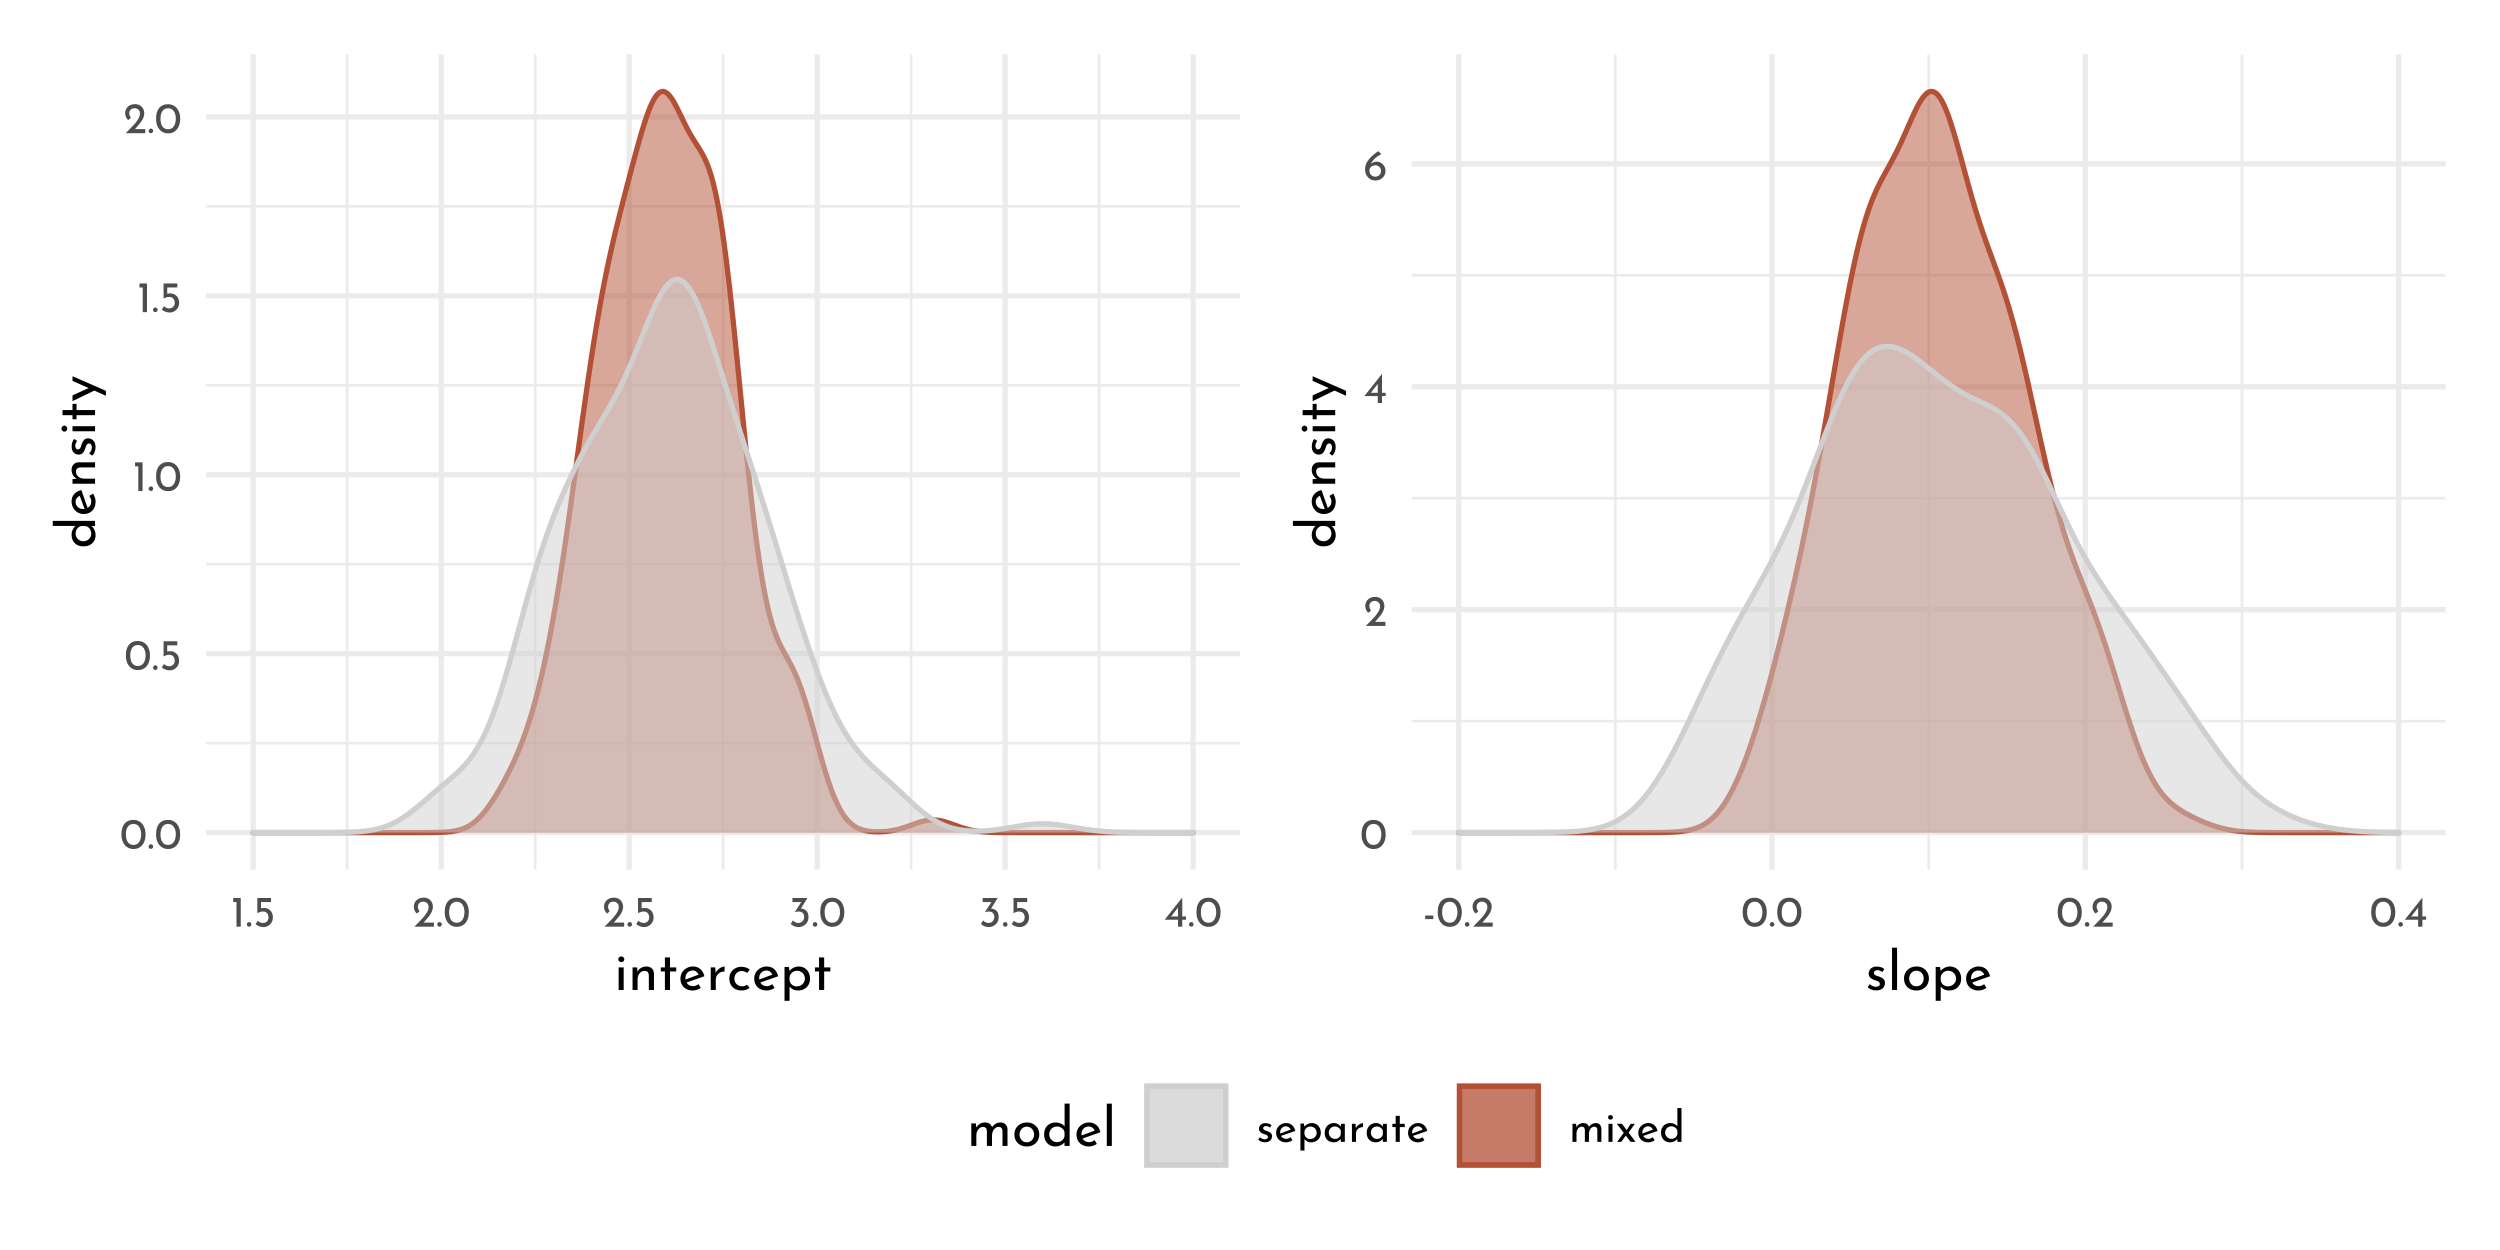 <?xml version="1.0" encoding="UTF-8"?>
<svg xmlns="http://www.w3.org/2000/svg" xmlns:xlink="http://www.w3.org/1999/xlink" width="504pt" height="252pt" viewBox="0 0 504 252" version="1.1">
<defs>
<g>
<symbol overflow="visible" id="glyph0-0">
<path style="stroke:none;" d=""/>
</symbol>
<symbol overflow="visible" id="glyph0-1">
<path style="stroke:none;" d="M 2.75 0.031 C 2.27 0.031 1.848 -0.086 1.484 -0.328 C 1.117 -0.566 0.832 -0.906 0.625 -1.344 C 0.414 -1.789 0.312 -2.316 0.312 -2.922 C 0.312 -3.879 0.523 -4.609 0.953 -5.109 C 1.391 -5.609 1.988 -5.852 2.75 -5.844 C 3.219 -5.844 3.633 -5.723 4 -5.484 C 4.375 -5.254 4.66 -4.914 4.859 -4.469 C 5.066 -4.031 5.172 -3.516 5.172 -2.922 C 5.172 -2.305 5.066 -1.773 4.859 -1.328 C 4.66 -0.891 4.375 -0.551 4 -0.312 C 3.633 -0.082 3.219 0.031 2.75 0.031 Z M 2.734 -0.797 C 3.234 -0.797 3.613 -0.988 3.875 -1.375 C 4.145 -1.758 4.285 -2.281 4.297 -2.938 C 4.285 -3.57 4.145 -4.078 3.875 -4.453 C 3.613 -4.836 3.234 -5.031 2.734 -5.031 C 2.242 -5.031 1.863 -4.836 1.594 -4.453 C 1.332 -4.078 1.203 -3.566 1.203 -2.922 C 1.203 -2.266 1.332 -1.742 1.594 -1.359 C 1.863 -0.984 2.242 -0.797 2.734 -0.797 Z M 2.734 -0.797 "/>
</symbol>
<symbol overflow="visible" id="glyph0-2">
<path style="stroke:none;" d="M 0.297 -0.469 C 0.297 -0.594 0.344 -0.703 0.438 -0.797 C 0.531 -0.891 0.641 -0.938 0.766 -0.938 C 0.879 -0.938 0.984 -0.891 1.078 -0.797 C 1.172 -0.703 1.219 -0.594 1.219 -0.469 C 1.219 -0.332 1.172 -0.219 1.078 -0.125 C 0.984 -0.039 0.879 0 0.766 0 C 0.641 0 0.531 -0.039 0.438 -0.125 C 0.344 -0.219 0.297 -0.332 0.297 -0.469 Z M 0.297 -0.469 "/>
</symbol>
<symbol overflow="visible" id="glyph0-3">
<path style="stroke:none;" d="M 2.266 -3.781 C 2.641 -3.781 2.961 -3.691 3.234 -3.516 C 3.516 -3.348 3.723 -3.125 3.859 -2.844 C 4.004 -2.562 4.078 -2.242 4.078 -1.891 C 4.078 -1.523 3.992 -1.191 3.828 -0.891 C 3.66 -0.598 3.43 -0.363 3.141 -0.188 C 2.848 -0.008 2.52 0.078 2.156 0.078 C 1.852 0.078 1.555 0.02 1.266 -0.094 C 0.984 -0.207 0.754 -0.352 0.578 -0.531 L 1.031 -1.203 C 1.145 -1.066 1.297 -0.957 1.484 -0.875 C 1.68 -0.789 1.879 -0.75 2.078 -0.75 C 2.398 -0.75 2.664 -0.852 2.875 -1.062 C 3.082 -1.27 3.188 -1.535 3.188 -1.859 C 3.188 -2.223 3.086 -2.516 2.891 -2.734 C 2.703 -2.953 2.426 -3.062 2.062 -3.062 C 1.863 -3.062 1.676 -3.031 1.5 -2.969 C 1.32 -2.914 1.133 -2.836 0.938 -2.734 L 0.938 -5.781 L 3.703 -5.781 L 3.703 -4.969 L 1.672 -4.969 L 1.672 -3.719 C 1.859 -3.758 2.055 -3.781 2.266 -3.781 Z M 2.266 -3.781 "/>
</symbol>
<symbol overflow="visible" id="glyph0-4">
<path style="stroke:none;" d="M 1.984 -5.781 L 1.984 0 L 1.125 0 L 1.125 -4.969 L 0.469 -4.969 L 0.469 -5.781 Z M 1.984 -5.781 "/>
</symbol>
<symbol overflow="visible" id="glyph0-5">
<path style="stroke:none;" d="M 4.422 -0.828 L 4.422 0 L 0.469 0 L 0.766 -0.297 C 1.359 -0.891 1.82 -1.367 2.156 -1.734 C 2.5 -2.109 2.781 -2.484 3 -2.859 C 3.227 -3.242 3.344 -3.602 3.344 -3.938 C 3.344 -4.301 3.234 -4.578 3.016 -4.766 C 2.805 -4.953 2.551 -5.047 2.25 -5.047 C 2.008 -5.047 1.805 -4.992 1.641 -4.891 C 1.484 -4.785 1.367 -4.656 1.297 -4.5 C 1.223 -4.352 1.188 -4.207 1.188 -4.062 C 1.188 -3.688 1.301 -3.375 1.531 -3.125 L 1.016 -2.656 C 0.816 -2.77 0.656 -2.969 0.531 -3.25 C 0.414 -3.531 0.359 -3.789 0.359 -4.031 C 0.359 -4.352 0.438 -4.656 0.594 -4.938 C 0.758 -5.219 0.992 -5.441 1.297 -5.609 C 1.609 -5.773 1.973 -5.859 2.391 -5.859 C 2.742 -5.859 3.062 -5.773 3.344 -5.609 C 3.625 -5.441 3.836 -5.219 3.984 -4.938 C 4.141 -4.656 4.219 -4.348 4.219 -4.016 C 4.219 -3.68 4.141 -3.344 3.984 -3 C 3.828 -2.664 3.629 -2.352 3.391 -2.062 C 3.16 -1.77 2.852 -1.406 2.469 -0.969 L 2.344 -0.828 Z M 4.422 -0.828 "/>
</symbol>
<symbol overflow="visible" id="glyph0-6">
<path style="stroke:none;" d="M 2.516 -3.656 C 2.961 -3.633 3.328 -3.484 3.609 -3.203 C 3.898 -2.922 4.047 -2.492 4.047 -1.922 C 4.047 -1.523 3.953 -1.176 3.766 -0.875 C 3.586 -0.57 3.344 -0.336 3.031 -0.172 C 2.719 -0.004 2.375 0.078 2 0.078 C 1.719 0.078 1.438 0.02 1.156 -0.094 C 0.875 -0.219 0.645 -0.375 0.469 -0.562 L 0.906 -1.266 C 1.02 -1.129 1.176 -1.008 1.375 -0.906 C 1.57 -0.801 1.773 -0.75 1.984 -0.75 C 2.316 -0.75 2.598 -0.859 2.828 -1.078 C 3.055 -1.305 3.172 -1.609 3.172 -1.984 C 3.172 -2.305 3.07 -2.566 2.875 -2.766 C 2.676 -2.961 2.406 -3.062 2.062 -3.062 C 1.812 -3.062 1.562 -3.016 1.312 -2.922 L 1.297 -2.969 L 2.594 -4.969 L 0.812 -4.969 L 0.812 -5.781 L 3.844 -5.781 Z M 2.516 -3.656 "/>
</symbol>
<symbol overflow="visible" id="glyph0-7">
<path style="stroke:none;" d="M 4.406 -2.062 L 4.406 -1.406 L 3.656 -1.406 L 3.656 0 L 2.797 0 L 2.797 -1.406 L 0.109 -1.406 L 3.641 -5.859 L 3.656 -5.859 L 3.656 -2.062 Z M 2.797 -2.062 L 2.797 -3.859 L 1.406 -2.062 Z M 2.797 -2.062 "/>
</symbol>
<symbol overflow="visible" id="glyph0-8">
<path style="stroke:none;" d="M 2.688 -3.719 C 2.988 -3.719 3.27 -3.633 3.531 -3.469 C 3.801 -3.312 4.02 -3.094 4.188 -2.812 C 4.352 -2.531 4.438 -2.211 4.438 -1.859 C 4.438 -1.484 4.344 -1.145 4.156 -0.844 C 3.969 -0.551 3.719 -0.32 3.406 -0.156 C 3.094 0 2.758 0.078 2.406 0.078 C 2.02 0.078 1.664 -0.016 1.344 -0.203 C 1.031 -0.398 0.781 -0.672 0.594 -1.016 C 0.414 -1.359 0.328 -1.758 0.328 -2.219 C 0.328 -2.914 0.578 -3.566 1.078 -4.172 C 1.578 -4.773 2.219 -5.332 3 -5.844 L 3.578 -5.219 C 3.047 -4.957 2.602 -4.656 2.25 -4.312 C 1.906 -3.969 1.648 -3.613 1.484 -3.25 C 1.785 -3.562 2.188 -3.719 2.688 -3.719 Z M 2.375 -0.688 C 2.707 -0.688 2.984 -0.797 3.203 -1.016 C 3.43 -1.234 3.547 -1.516 3.547 -1.859 C 3.547 -2.191 3.43 -2.461 3.203 -2.672 C 2.984 -2.879 2.707 -2.984 2.375 -2.984 C 2.164 -2.984 1.969 -2.938 1.781 -2.844 C 1.602 -2.758 1.461 -2.641 1.359 -2.484 C 1.254 -2.328 1.203 -2.16 1.203 -1.984 L 1.203 -1.828 C 1.203 -1.617 1.254 -1.426 1.359 -1.25 C 1.461 -1.082 1.602 -0.945 1.781 -0.844 C 1.969 -0.738 2.164 -0.688 2.375 -0.688 Z M 2.375 -0.688 "/>
</symbol>
<symbol overflow="visible" id="glyph0-9">
<path style="stroke:none;" d="M 2.109 -2.25 L 2.109 -1.531 L 0.469 -1.531 L 0.469 -2.25 Z M 2.109 -2.25 "/>
</symbol>
<symbol overflow="visible" id="glyph0-10">
<path style="stroke:none;" d="M 1.734 0.078 C 1.473 0.078 1.219 0.031 0.969 -0.062 C 0.727 -0.156 0.531 -0.289 0.375 -0.469 L 0.734 -0.953 C 0.879 -0.805 1.031 -0.695 1.188 -0.625 C 1.352 -0.551 1.516 -0.516 1.672 -0.516 C 1.867 -0.516 2.023 -0.551 2.141 -0.625 C 2.266 -0.695 2.328 -0.812 2.328 -0.969 C 2.328 -1.094 2.289 -1.191 2.219 -1.266 C 2.145 -1.348 2.055 -1.406 1.953 -1.438 C 1.859 -1.477 1.695 -1.531 1.469 -1.594 C 0.844 -1.801 0.531 -2.16 0.531 -2.672 C 0.531 -2.973 0.645 -3.234 0.875 -3.453 C 1.102 -3.672 1.422 -3.781 1.828 -3.781 C 2.078 -3.781 2.301 -3.742 2.5 -3.672 C 2.707 -3.609 2.895 -3.508 3.062 -3.375 L 2.734 -2.875 C 2.641 -2.969 2.52 -3.039 2.375 -3.094 C 2.227 -3.156 2.094 -3.191 1.969 -3.203 C 1.801 -3.203 1.66 -3.16 1.547 -3.078 C 1.43 -3.004 1.375 -2.898 1.375 -2.766 C 1.375 -2.648 1.41 -2.555 1.484 -2.484 C 1.555 -2.41 1.633 -2.359 1.719 -2.328 C 1.801 -2.297 1.961 -2.238 2.203 -2.156 C 2.504 -2.062 2.738 -1.938 2.906 -1.781 C 3.07 -1.625 3.156 -1.41 3.156 -1.141 C 3.156 -0.785 3.031 -0.492 2.781 -0.266 C 2.539 -0.035 2.191 0.078 1.734 0.078 Z M 1.734 0.078 "/>
</symbol>
<symbol overflow="visible" id="glyph0-11">
<path style="stroke:none;" d="M 2.422 -0.609 C 2.723 -0.609 3.02 -0.719 3.312 -0.938 L 3.688 -0.328 C 3.488 -0.191 3.273 -0.086 3.047 -0.016 C 2.828 0.055 2.613 0.094 2.406 0.094 C 2 0.094 1.645 0.008 1.344 -0.156 C 1.039 -0.32 0.805 -0.551 0.641 -0.844 C 0.473 -1.145 0.391 -1.477 0.391 -1.844 C 0.391 -2.207 0.477 -2.535 0.656 -2.828 C 0.844 -3.117 1.086 -3.352 1.391 -3.531 C 1.703 -3.707 2.047 -3.797 2.422 -3.797 C 2.891 -3.797 3.285 -3.656 3.609 -3.375 C 3.93 -3.094 4.148 -2.703 4.266 -2.203 L 1.375 -1.203 C 1.488 -1.016 1.633 -0.867 1.812 -0.766 C 1.988 -0.66 2.191 -0.609 2.422 -0.609 Z M 2.359 -3.141 C 2.023 -3.141 1.75 -3.02 1.531 -2.781 C 1.312 -2.551 1.203 -2.254 1.203 -1.891 C 1.203 -1.805 1.207 -1.738 1.219 -1.688 L 3.328 -2.469 C 3.242 -2.664 3.117 -2.828 2.953 -2.953 C 2.797 -3.078 2.598 -3.141 2.359 -3.141 Z M 2.359 -3.141 "/>
</symbol>
<symbol overflow="visible" id="glyph0-12">
<path style="stroke:none;" d="M 3.016 -3.797 C 3.359 -3.797 3.664 -3.711 3.938 -3.547 C 4.219 -3.379 4.438 -3.145 4.594 -2.844 C 4.75 -2.551 4.828 -2.211 4.828 -1.828 C 4.828 -1.453 4.738 -1.117 4.562 -0.828 C 4.395 -0.535 4.16 -0.305 3.859 -0.141 C 3.566 0.016 3.238 0.094 2.875 0.094 C 2.602 0.094 2.348 0.035 2.109 -0.078 C 1.867 -0.191 1.676 -0.348 1.531 -0.547 L 1.531 1.75 L 0.719 1.75 L 0.719 -3.703 L 1.422 -3.703 L 1.5 -3.094 C 1.688 -3.301 1.91 -3.469 2.172 -3.594 C 2.43 -3.727 2.711 -3.797 3.016 -3.797 Z M 2.703 -0.578 C 2.93 -0.578 3.145 -0.629 3.344 -0.734 C 3.539 -0.836 3.695 -0.984 3.812 -1.172 C 3.938 -1.367 4 -1.586 4 -1.828 C 4 -2.066 3.941 -2.281 3.828 -2.469 C 3.723 -2.664 3.578 -2.816 3.391 -2.922 C 3.203 -3.035 2.992 -3.094 2.766 -3.094 C 2.453 -3.094 2.188 -3.004 1.969 -2.828 C 1.75 -2.66 1.602 -2.43 1.531 -2.141 L 1.531 -1.531 C 1.57 -1.25 1.703 -1.02 1.922 -0.844 C 2.148 -0.664 2.41 -0.578 2.703 -0.578 Z M 2.703 -0.578 "/>
</symbol>
<symbol overflow="visible" id="glyph0-13">
<path style="stroke:none;" d="M 4.453 -3.641 L 4.453 0 L 3.641 0 L 3.641 -0.594 C 3.504 -0.426 3.312 -0.27 3.062 -0.125 C 2.82 0.02 2.547 0.094 2.234 0.094 C 1.891 0.094 1.578 0.02 1.297 -0.125 C 1.016 -0.281 0.789 -0.5 0.625 -0.781 C 0.469 -1.07 0.391 -1.422 0.391 -1.828 C 0.391 -2.223 0.473 -2.566 0.641 -2.859 C 0.805 -3.16 1.031 -3.391 1.312 -3.547 C 1.602 -3.711 1.922 -3.797 2.266 -3.797 C 2.578 -3.797 2.848 -3.727 3.078 -3.594 C 3.305 -3.457 3.492 -3.281 3.641 -3.062 L 3.688 -3.641 Z M 2.453 -0.594 C 2.754 -0.594 3.008 -0.676 3.219 -0.844 C 3.438 -1.008 3.578 -1.234 3.641 -1.516 L 3.641 -2.25 C 3.566 -2.5 3.414 -2.703 3.188 -2.859 C 2.969 -3.023 2.711 -3.109 2.422 -3.109 C 2.211 -3.109 2.016 -3.055 1.828 -2.953 C 1.641 -2.848 1.488 -2.695 1.375 -2.5 C 1.27 -2.312 1.219 -2.098 1.219 -1.859 C 1.219 -1.629 1.273 -1.414 1.391 -1.219 C 1.504 -1.031 1.656 -0.879 1.844 -0.766 C 2.031 -0.648 2.234 -0.594 2.453 -0.594 Z M 2.453 -0.594 "/>
</symbol>
<symbol overflow="visible" id="glyph0-14">
<path style="stroke:none;" d="M 1.5 -2.781 C 1.594 -2.977 1.723 -3.148 1.891 -3.297 C 2.066 -3.453 2.254 -3.57 2.453 -3.656 C 2.648 -3.738 2.82 -3.785 2.969 -3.797 L 2.922 -2.969 C 2.66 -2.977 2.422 -2.926 2.203 -2.812 C 1.992 -2.695 1.828 -2.535 1.703 -2.328 C 1.586 -2.117 1.531 -1.895 1.531 -1.656 L 1.531 0 L 0.719 0 L 0.719 -3.641 L 1.438 -3.641 Z M 1.5 -2.781 "/>
</symbol>
<symbol overflow="visible" id="glyph0-15">
<path style="stroke:none;" d="M 1.891 -5.25 L 1.891 -3.641 L 2.891 -3.641 L 2.891 -2.984 L 1.891 -2.984 L 1.891 0 L 1.062 0 L 1.062 -2.984 L 0.391 -2.984 L 0.391 -3.641 L 1.062 -3.641 L 1.062 -5.25 Z M 1.891 -5.25 "/>
</symbol>
<symbol overflow="visible" id="glyph0-16">
<path style="stroke:none;" d="M 5.391 -3.797 C 5.734 -3.797 6.008 -3.691 6.219 -3.484 C 6.426 -3.285 6.535 -3.023 6.547 -2.703 L 6.547 0 L 5.734 0 L 5.734 -2.406 C 5.711 -2.832 5.52 -3.055 5.156 -3.078 C 4.945 -3.078 4.758 -3.016 4.594 -2.891 C 4.426 -2.766 4.297 -2.598 4.203 -2.391 C 4.109 -2.18 4.055 -1.961 4.047 -1.734 L 4.047 0 L 3.219 0 L 3.219 -2.406 C 3.195 -2.832 3 -3.055 2.625 -3.078 C 2.414 -3.078 2.227 -3.016 2.062 -2.891 C 1.895 -2.766 1.766 -2.598 1.672 -2.391 C 1.578 -2.18 1.531 -1.957 1.531 -1.719 L 1.531 0 L 0.719 0 L 0.719 -3.641 L 1.453 -3.641 L 1.516 -2.953 C 1.648 -3.223 1.836 -3.43 2.078 -3.578 C 2.328 -3.723 2.609 -3.797 2.922 -3.797 C 3.211 -3.797 3.457 -3.723 3.656 -3.578 C 3.852 -3.441 3.984 -3.254 4.047 -3.016 C 4.203 -3.254 4.395 -3.441 4.625 -3.578 C 4.863 -3.723 5.117 -3.797 5.391 -3.797 Z M 5.391 -3.797 "/>
</symbol>
<symbol overflow="visible" id="glyph0-17">
<path style="stroke:none;" d="M 1.531 -3.641 L 1.531 0 L 0.719 0 L 0.719 -3.641 Z M 0.641 -4.938 C 0.641 -5.07 0.688 -5.18 0.781 -5.266 C 0.883 -5.359 1.004 -5.406 1.141 -5.406 C 1.266 -5.406 1.375 -5.359 1.469 -5.266 C 1.57 -5.18 1.625 -5.07 1.625 -4.938 C 1.625 -4.812 1.57 -4.703 1.469 -4.609 C 1.375 -4.523 1.266 -4.484 1.141 -4.484 C 1.004 -4.484 0.883 -4.523 0.781 -4.609 C 0.688 -4.703 0.641 -4.812 0.641 -4.938 Z M 0.641 -4.938 "/>
</symbol>
<symbol overflow="visible" id="glyph0-18">
<path style="stroke:none;" d="M 2.938 0 L 1.969 -1.281 L 1.047 0 L 0.219 0 L 1.547 -1.828 L 0.172 -3.641 L 1.188 -3.641 L 2.141 -2.375 L 2.969 -3.641 L 3.797 -3.641 L 2.531 -1.875 L 3.938 0 Z M 2.938 0 "/>
</symbol>
<symbol overflow="visible" id="glyph0-19">
<path style="stroke:none;" d="M 4.516 -6.812 L 4.516 0 L 3.688 0 L 3.688 -0.578 C 3.508 -0.367 3.289 -0.203 3.031 -0.078 C 2.781 0.035 2.504 0.094 2.203 0.094 C 1.859 0.094 1.547 0.008 1.266 -0.156 C 0.992 -0.32 0.781 -0.551 0.625 -0.844 C 0.469 -1.145 0.391 -1.488 0.391 -1.875 C 0.391 -2.27 0.473 -2.609 0.641 -2.891 C 0.805 -3.18 1.031 -3.406 1.312 -3.562 C 1.602 -3.719 1.93 -3.797 2.297 -3.797 C 2.566 -3.797 2.828 -3.738 3.078 -3.625 C 3.336 -3.508 3.539 -3.352 3.688 -3.156 L 3.688 -6.812 Z M 2.453 -0.609 C 2.766 -0.609 3.031 -0.691 3.25 -0.859 C 3.477 -1.035 3.625 -1.27 3.688 -1.562 L 3.688 -2.25 C 3.613 -2.508 3.461 -2.723 3.234 -2.891 C 3.004 -3.055 2.742 -3.141 2.453 -3.141 C 2.234 -3.141 2.031 -3.082 1.844 -2.969 C 1.656 -2.863 1.504 -2.719 1.391 -2.531 C 1.273 -2.344 1.219 -2.125 1.219 -1.875 C 1.219 -1.645 1.273 -1.43 1.391 -1.234 C 1.504 -1.047 1.656 -0.895 1.844 -0.781 C 2.031 -0.664 2.234 -0.609 2.453 -0.609 Z M 2.453 -0.609 "/>
</symbol>
<symbol overflow="visible" id="glyph1-0">
<path style="stroke:none;" d=""/>
</symbol>
<symbol overflow="visible" id="glyph1-1">
<path style="stroke:none;" d="M 1.906 -4.547 L 1.906 0 L 0.891 0 L 0.891 -4.547 Z M 0.812 -6.188 C 0.812 -6.344 0.875 -6.477 1 -6.594 C 1.125 -6.707 1.266 -6.766 1.422 -6.766 C 1.586 -6.766 1.727 -6.707 1.844 -6.594 C 1.969 -6.477 2.031 -6.344 2.031 -6.188 C 2.031 -6.02 1.969 -5.879 1.844 -5.766 C 1.727 -5.66 1.586 -5.609 1.422 -5.609 C 1.266 -5.609 1.125 -5.66 1 -5.766 C 0.875 -5.879 0.812 -6.02 0.812 -6.188 Z M 0.812 -6.188 "/>
</symbol>
<symbol overflow="visible" id="glyph1-2">
<path style="stroke:none;" d="M 3.719 -4.734 C 4.145 -4.734 4.492 -4.602 4.766 -4.344 C 5.047 -4.094 5.191 -3.766 5.203 -3.359 L 5.203 0 L 4.172 0 L 4.172 -3.016 C 4.148 -3.273 4.07 -3.477 3.938 -3.625 C 3.801 -3.77 3.594 -3.844 3.312 -3.844 C 2.906 -3.844 2.566 -3.68 2.297 -3.359 C 2.035 -3.035 1.906 -2.629 1.906 -2.141 L 1.906 0 L 0.891 0 L 0.891 -4.547 L 1.812 -4.547 L 1.875 -3.672 C 2.039 -4.004 2.285 -4.266 2.609 -4.453 C 2.93 -4.641 3.301 -4.734 3.719 -4.734 Z M 3.719 -4.734 "/>
</symbol>
<symbol overflow="visible" id="glyph1-3">
<path style="stroke:none;" d="M 2.359 -6.562 L 2.359 -4.547 L 3.609 -4.547 L 3.609 -3.734 L 2.359 -3.734 L 2.359 0 L 1.328 0 L 1.328 -3.734 L 0.5 -3.734 L 0.5 -4.547 L 1.328 -4.547 L 1.328 -6.562 Z M 2.359 -6.562 "/>
</symbol>
<symbol overflow="visible" id="glyph1-4">
<path style="stroke:none;" d="M 3.031 -0.766 C 3.406 -0.766 3.773 -0.898 4.141 -1.172 L 4.609 -0.406 C 4.367 -0.25 4.109 -0.125 3.828 -0.031 C 3.547 0.062 3.27 0.109 3 0.109 C 2.5 0.109 2.055 0.004 1.672 -0.203 C 1.297 -0.41 1.004 -0.695 0.797 -1.062 C 0.598 -1.426 0.5 -1.844 0.5 -2.312 C 0.5 -2.758 0.609 -3.164 0.828 -3.531 C 1.055 -3.906 1.363 -4.195 1.75 -4.406 C 2.133 -4.625 2.562 -4.734 3.031 -4.734 C 3.625 -4.734 4.117 -4.562 4.516 -4.219 C 4.91 -3.875 5.18 -3.391 5.328 -2.766 L 1.734 -1.5 C 1.859 -1.27 2.031 -1.086 2.25 -0.953 C 2.477 -0.828 2.738 -0.766 3.031 -0.766 Z M 2.953 -3.922 C 2.535 -3.922 2.188 -3.773 1.906 -3.484 C 1.633 -3.191 1.5 -2.816 1.5 -2.359 C 1.5 -2.254 1.504 -2.172 1.516 -2.109 L 4.172 -3.094 C 4.055 -3.344 3.898 -3.539 3.703 -3.688 C 3.504 -3.844 3.254 -3.922 2.953 -3.922 Z M 2.953 -3.922 "/>
</symbol>
<symbol overflow="visible" id="glyph1-5">
<path style="stroke:none;" d="M 1.875 -3.469 C 2 -3.719 2.164 -3.938 2.375 -4.125 C 2.594 -4.32 2.82 -4.473 3.062 -4.578 C 3.312 -4.68 3.523 -4.734 3.703 -4.734 L 3.656 -3.719 C 3.332 -3.727 3.035 -3.66 2.766 -3.516 C 2.492 -3.367 2.281 -3.164 2.125 -2.906 C 1.977 -2.645 1.906 -2.367 1.906 -2.078 L 1.906 0 L 0.891 0 L 0.891 -4.547 L 1.797 -4.547 Z M 1.875 -3.469 "/>
</symbol>
<symbol overflow="visible" id="glyph1-6">
<path style="stroke:none;" d="M 4.594 -0.422 C 4.383 -0.254 4.141 -0.125 3.859 -0.031 C 3.578 0.062 3.285 0.109 2.984 0.109 C 2.492 0.109 2.062 0.008 1.688 -0.188 C 1.312 -0.383 1.02 -0.664 0.812 -1.031 C 0.602 -1.395 0.5 -1.812 0.5 -2.281 C 0.5 -2.75 0.609 -3.164 0.828 -3.531 C 1.047 -3.895 1.336 -4.176 1.703 -4.375 C 2.066 -4.57 2.461 -4.672 2.891 -4.672 C 3.586 -4.672 4.164 -4.484 4.625 -4.109 L 4.109 -3.438 C 3.961 -3.539 3.789 -3.629 3.594 -3.703 C 3.406 -3.785 3.203 -3.828 2.984 -3.828 C 2.711 -3.828 2.461 -3.758 2.234 -3.625 C 2.016 -3.488 1.836 -3.301 1.703 -3.062 C 1.578 -2.832 1.516 -2.57 1.516 -2.281 C 1.516 -2 1.582 -1.738 1.719 -1.5 C 1.852 -1.27 2.035 -1.082 2.266 -0.938 C 2.504 -0.801 2.773 -0.734 3.078 -0.734 C 3.453 -0.734 3.781 -0.844 4.062 -1.062 Z M 4.594 -0.422 "/>
</symbol>
<symbol overflow="visible" id="glyph1-7">
<path style="stroke:none;" d="M 3.766 -4.734 C 4.191 -4.734 4.578 -4.629 4.922 -4.422 C 5.266 -4.223 5.535 -3.938 5.734 -3.562 C 5.93 -3.195 6.031 -2.77 6.031 -2.281 C 6.031 -1.812 5.926 -1.395 5.719 -1.031 C 5.508 -0.664 5.219 -0.383 4.844 -0.188 C 4.469 0.008 4.051 0.109 3.594 0.109 C 3.258 0.109 2.941 0.039 2.641 -0.094 C 2.336 -0.238 2.094 -0.438 1.906 -0.688 L 1.906 2.188 L 0.891 2.188 L 0.891 -4.625 L 1.781 -4.625 L 1.875 -3.859 C 2.102 -4.117 2.379 -4.328 2.703 -4.484 C 3.035 -4.648 3.391 -4.734 3.766 -4.734 Z M 3.391 -0.719 C 3.672 -0.719 3.93 -0.785 4.172 -0.922 C 4.422 -1.055 4.617 -1.242 4.766 -1.484 C 4.922 -1.723 5 -1.988 5 -2.281 C 5 -2.582 4.93 -2.852 4.797 -3.094 C 4.66 -3.332 4.473 -3.52 4.234 -3.656 C 4.004 -3.801 3.742 -3.875 3.453 -3.875 C 3.066 -3.875 2.734 -3.766 2.453 -3.547 C 2.18 -3.328 2 -3.035 1.906 -2.672 L 1.906 -1.906 C 1.969 -1.562 2.133 -1.273 2.406 -1.047 C 2.688 -0.828 3.016 -0.719 3.391 -0.719 Z M 3.391 -0.719 "/>
</symbol>
<symbol overflow="visible" id="glyph1-8">
<path style="stroke:none;" d="M 2.172 0.094 C 1.836 0.094 1.52 0.035 1.219 -0.078 C 0.914 -0.191 0.664 -0.363 0.469 -0.594 L 0.906 -1.188 C 1.094 -1.008 1.285 -0.875 1.484 -0.781 C 1.691 -0.688 1.895 -0.641 2.094 -0.641 C 2.332 -0.641 2.531 -0.688 2.688 -0.781 C 2.844 -0.875 2.922 -1.02 2.922 -1.219 C 2.922 -1.375 2.867 -1.5 2.766 -1.594 C 2.672 -1.688 2.562 -1.754 2.438 -1.797 C 2.32 -1.848 2.125 -1.914 1.844 -2 C 1.062 -2.25 0.672 -2.691 0.672 -3.328 C 0.672 -3.711 0.812 -4.039 1.094 -4.312 C 1.375 -4.582 1.77 -4.719 2.281 -4.719 C 2.602 -4.719 2.891 -4.676 3.141 -4.594 C 3.391 -4.52 3.617 -4.395 3.828 -4.219 L 3.422 -3.594 C 3.305 -3.707 3.156 -3.801 2.969 -3.875 C 2.789 -3.957 2.625 -4 2.469 -4 C 2.258 -4 2.082 -3.945 1.938 -3.844 C 1.789 -3.75 1.719 -3.617 1.719 -3.453 C 1.719 -3.316 1.766 -3.203 1.859 -3.109 C 1.953 -3.016 2.051 -2.945 2.156 -2.906 C 2.258 -2.863 2.461 -2.797 2.766 -2.703 C 3.141 -2.578 3.43 -2.414 3.641 -2.219 C 3.848 -2.02 3.953 -1.754 3.953 -1.422 C 3.953 -0.984 3.797 -0.617 3.484 -0.328 C 3.18 -0.047 2.742 0.094 2.172 0.094 Z M 2.172 0.094 "/>
</symbol>
<symbol overflow="visible" id="glyph1-9">
<path style="stroke:none;" d="M 1.906 -8.531 L 1.906 0 L 0.891 0 L 0.891 -8.531 Z M 1.906 -8.531 "/>
</symbol>
<symbol overflow="visible" id="glyph1-10">
<path style="stroke:none;" d="M 0.5 -2.328 C 0.5 -2.766 0.602 -3.172 0.812 -3.547 C 1.031 -3.922 1.332 -4.211 1.719 -4.422 C 2.102 -4.629 2.539 -4.734 3.031 -4.734 C 3.508 -4.734 3.938 -4.629 4.312 -4.422 C 4.695 -4.211 4.992 -3.922 5.203 -3.547 C 5.41 -3.18 5.516 -2.773 5.516 -2.328 C 5.516 -1.867 5.41 -1.453 5.203 -1.078 C 4.992 -0.711 4.695 -0.422 4.312 -0.203 C 3.926 0.004 3.488 0.109 3 0.109 C 2.52 0.109 2.086 0.008 1.703 -0.188 C 1.328 -0.395 1.031 -0.68 0.812 -1.047 C 0.602 -1.41 0.5 -1.836 0.5 -2.328 Z M 1.531 -2.312 C 1.531 -2.02 1.594 -1.754 1.719 -1.516 C 1.844 -1.273 2.016 -1.082 2.234 -0.938 C 2.461 -0.801 2.711 -0.734 2.984 -0.734 C 3.41 -0.734 3.766 -0.883 4.047 -1.188 C 4.328 -1.488 4.469 -1.863 4.469 -2.312 C 4.469 -2.758 4.328 -3.133 4.047 -3.438 C 3.766 -3.738 3.41 -3.891 2.984 -3.891 C 2.711 -3.891 2.461 -3.816 2.234 -3.672 C 2.016 -3.535 1.844 -3.344 1.719 -3.094 C 1.594 -2.852 1.531 -2.594 1.531 -2.312 Z M 1.531 -2.312 "/>
</symbol>
<symbol overflow="visible" id="glyph1-11">
<path style="stroke:none;" d="M 6.734 -4.734 C 7.172 -4.734 7.52 -4.609 7.781 -4.359 C 8.039 -4.117 8.176 -3.789 8.188 -3.375 L 8.188 0 L 7.172 0 L 7.172 -3 C 7.148 -3.539 6.91 -3.82 6.453 -3.844 C 6.18 -3.844 5.941 -3.766 5.734 -3.609 C 5.523 -3.453 5.363 -3.242 5.25 -2.984 C 5.133 -2.734 5.07 -2.461 5.062 -2.172 L 5.062 0 L 4.031 0 L 4.031 -3 C 4.008 -3.539 3.758 -3.82 3.281 -3.844 C 3.02 -3.844 2.785 -3.766 2.578 -3.609 C 2.367 -3.453 2.203 -3.242 2.078 -2.984 C 1.961 -2.723 1.906 -2.445 1.906 -2.156 L 1.906 0 L 0.891 0 L 0.891 -4.547 L 1.812 -4.547 L 1.891 -3.703 C 2.066 -4.023 2.305 -4.273 2.609 -4.453 C 2.91 -4.641 3.258 -4.734 3.656 -4.734 C 4.02 -4.734 4.328 -4.645 4.578 -4.469 C 4.828 -4.301 4.988 -4.066 5.062 -3.766 C 5.25 -4.066 5.488 -4.301 5.781 -4.469 C 6.07 -4.645 6.391 -4.734 6.734 -4.734 Z M 6.734 -4.734 "/>
</symbol>
<symbol overflow="visible" id="glyph1-12">
<path style="stroke:none;" d="M 5.641 -8.531 L 5.641 0 L 4.609 0 L 4.609 -0.719 C 4.391 -0.457 4.117 -0.254 3.797 -0.109 C 3.484 0.035 3.133 0.109 2.75 0.109 C 2.32 0.109 1.938 0.008 1.594 -0.188 C 1.25 -0.395 0.977 -0.68 0.781 -1.047 C 0.594 -1.422 0.5 -1.852 0.5 -2.344 C 0.5 -2.832 0.598 -3.258 0.797 -3.625 C 1.004 -3.988 1.285 -4.266 1.641 -4.453 C 2.004 -4.641 2.414 -4.734 2.875 -4.734 C 3.219 -4.734 3.547 -4.66 3.859 -4.516 C 4.18 -4.379 4.438 -4.188 4.625 -3.938 L 4.625 -8.531 Z M 3.062 -0.766 C 3.457 -0.766 3.789 -0.867 4.062 -1.078 C 4.344 -1.297 4.523 -1.586 4.609 -1.953 L 4.609 -2.812 C 4.523 -3.133 4.336 -3.398 4.047 -3.609 C 3.766 -3.816 3.438 -3.922 3.062 -3.922 C 2.789 -3.922 2.535 -3.852 2.297 -3.719 C 2.066 -3.582 1.879 -3.395 1.734 -3.156 C 1.598 -2.926 1.531 -2.66 1.531 -2.359 C 1.531 -2.055 1.598 -1.785 1.734 -1.547 C 1.879 -1.305 2.066 -1.113 2.297 -0.969 C 2.535 -0.832 2.789 -0.766 3.062 -0.766 Z M 3.062 -0.766 "/>
</symbol>
<symbol overflow="visible" id="glyph2-0">
<path style="stroke:none;" d=""/>
</symbol>
<symbol overflow="visible" id="glyph2-1">
<path style="stroke:none;" d="M -8.531 -5.641 L 0 -5.641 L 0 -4.609 L -0.719 -4.609 C -0.457 -4.391 -0.254 -4.117 -0.109 -3.797 C 0.035 -3.484 0.109 -3.133 0.109 -2.75 C 0.109 -2.32 0.008 -1.938 -0.188 -1.594 C -0.395 -1.25 -0.68 -0.977 -1.047 -0.781 C -1.422 -0.594 -1.852 -0.5 -2.344 -0.5 C -2.832 -0.5 -3.258 -0.598 -3.625 -0.797 C -3.988 -1.004 -4.266 -1.285 -4.453 -1.641 C -4.641 -2.004 -4.734 -2.414 -4.734 -2.875 C -4.734 -3.219 -4.66 -3.547 -4.516 -3.859 C -4.379 -4.18 -4.188 -4.438 -3.938 -4.625 L -8.531 -4.625 Z M -0.766 -3.062 C -0.766 -3.457 -0.867 -3.789 -1.078 -4.062 C -1.297 -4.344 -1.586 -4.523 -1.953 -4.609 L -2.812 -4.609 C -3.133 -4.523 -3.398 -4.336 -3.609 -4.047 C -3.816 -3.766 -3.922 -3.438 -3.922 -3.062 C -3.922 -2.789 -3.852 -2.535 -3.719 -2.297 C -3.582 -2.066 -3.395 -1.879 -3.156 -1.734 C -2.926 -1.598 -2.66 -1.531 -2.359 -1.531 C -2.055 -1.531 -1.785 -1.598 -1.547 -1.734 C -1.305 -1.879 -1.113 -2.066 -0.969 -2.297 C -0.832 -2.535 -0.766 -2.789 -0.766 -3.062 Z M -0.766 -3.062 "/>
</symbol>
<symbol overflow="visible" id="glyph2-2">
<path style="stroke:none;" d="M -0.766 -3.031 C -0.766 -3.406 -0.898 -3.773 -1.172 -4.141 L -0.406 -4.609 C -0.25 -4.367 -0.125 -4.109 -0.031 -3.828 C 0.062 -3.547 0.109 -3.27 0.109 -3 C 0.109 -2.5 0.004 -2.055 -0.203 -1.672 C -0.41 -1.297 -0.695 -1.004 -1.062 -0.797 C -1.426 -0.598 -1.844 -0.5 -2.312 -0.5 C -2.758 -0.5 -3.164 -0.609 -3.531 -0.828 C -3.906 -1.055 -4.195 -1.363 -4.406 -1.75 C -4.625 -2.133 -4.734 -2.562 -4.734 -3.031 C -4.734 -3.625 -4.562 -4.117 -4.219 -4.516 C -3.875 -4.91 -3.391 -5.18 -2.766 -5.328 L -1.5 -1.734 C -1.27 -1.859 -1.086 -2.031 -0.953 -2.25 C -0.828 -2.477 -0.766 -2.738 -0.766 -3.031 Z M -3.922 -2.953 C -3.922 -2.535 -3.773 -2.188 -3.484 -1.906 C -3.191 -1.633 -2.816 -1.5 -2.359 -1.5 C -2.254 -1.5 -2.172 -1.504 -2.109 -1.516 L -3.094 -4.172 C -3.344 -4.055 -3.539 -3.898 -3.688 -3.703 C -3.844 -3.504 -3.922 -3.254 -3.922 -2.953 Z M -3.922 -2.953 "/>
</symbol>
<symbol overflow="visible" id="glyph2-3">
<path style="stroke:none;" d="M -4.734 -3.719 C -4.734 -4.145 -4.602 -4.492 -4.344 -4.766 C -4.094 -5.047 -3.766 -5.191 -3.359 -5.203 L 0 -5.203 L 0 -4.172 L -3.016 -4.172 C -3.273 -4.148 -3.477 -4.07 -3.625 -3.938 C -3.77 -3.801 -3.844 -3.594 -3.844 -3.312 C -3.844 -2.906 -3.68 -2.566 -3.359 -2.297 C -3.035 -2.035 -2.629 -1.906 -2.141 -1.906 L 0 -1.906 L 0 -0.891 L -4.547 -0.891 L -4.547 -1.812 L -3.672 -1.875 C -4.004 -2.039 -4.266 -2.285 -4.453 -2.609 C -4.641 -2.93 -4.734 -3.301 -4.734 -3.719 Z M -4.734 -3.719 "/>
</symbol>
<symbol overflow="visible" id="glyph2-4">
<path style="stroke:none;" d="M 0.094 -2.172 C 0.094 -1.836 0.035 -1.52 -0.078 -1.219 C -0.191 -0.914 -0.363 -0.664 -0.594 -0.469 L -1.188 -0.906 C -1.008 -1.094 -0.875 -1.285 -0.781 -1.484 C -0.688 -1.691 -0.641 -1.895 -0.641 -2.094 C -0.641 -2.332 -0.688 -2.531 -0.781 -2.688 C -0.875 -2.844 -1.02 -2.922 -1.219 -2.922 C -1.375 -2.922 -1.5 -2.867 -1.594 -2.766 C -1.688 -2.672 -1.754 -2.562 -1.797 -2.438 C -1.848 -2.32 -1.914 -2.125 -2 -1.844 C -2.25 -1.062 -2.691 -0.672 -3.328 -0.672 C -3.711 -0.672 -4.039 -0.812 -4.312 -1.094 C -4.582 -1.375 -4.719 -1.77 -4.719 -2.281 C -4.719 -2.602 -4.676 -2.891 -4.594 -3.141 C -4.52 -3.391 -4.395 -3.617 -4.219 -3.828 L -3.594 -3.422 C -3.707 -3.305 -3.801 -3.156 -3.875 -2.969 C -3.957 -2.789 -4 -2.625 -4 -2.469 C -4 -2.258 -3.945 -2.082 -3.844 -1.938 C -3.75 -1.789 -3.617 -1.719 -3.453 -1.719 C -3.316 -1.719 -3.203 -1.766 -3.109 -1.859 C -3.016 -1.953 -2.945 -2.051 -2.906 -2.156 C -2.863 -2.258 -2.797 -2.461 -2.703 -2.766 C -2.578 -3.141 -2.414 -3.43 -2.219 -3.641 C -2.02 -3.848 -1.754 -3.953 -1.422 -3.953 C -0.984 -3.953 -0.617 -3.797 -0.328 -3.484 C -0.047 -3.18 0.094 -2.742 0.094 -2.172 Z M 0.094 -2.172 "/>
</symbol>
<symbol overflow="visible" id="glyph2-5">
<path style="stroke:none;" d="M -4.547 -1.906 L 0 -1.906 L 0 -0.891 L -4.547 -0.891 Z M -6.188 -0.812 C -6.344 -0.812 -6.477 -0.875 -6.594 -1 C -6.707 -1.125 -6.766 -1.266 -6.766 -1.422 C -6.766 -1.586 -6.707 -1.727 -6.594 -1.844 C -6.477 -1.969 -6.344 -2.031 -6.188 -2.031 C -6.02 -2.031 -5.879 -1.969 -5.766 -1.844 C -5.66 -1.727 -5.609 -1.586 -5.609 -1.422 C -5.609 -1.266 -5.66 -1.125 -5.766 -1 C -5.879 -0.875 -6.02 -0.812 -6.188 -0.812 Z M -6.188 -0.812 "/>
</symbol>
<symbol overflow="visible" id="glyph2-6">
<path style="stroke:none;" d="M -6.562 -2.359 L -4.547 -2.359 L -4.547 -3.609 L -3.734 -3.609 L -3.734 -2.359 L 0 -2.359 L 0 -1.328 L -3.734 -1.328 L -3.734 -0.5 L -4.547 -0.5 L -4.547 -1.328 L -6.562 -1.328 Z M -6.562 -2.359 "/>
</symbol>
<symbol overflow="visible" id="glyph2-7">
<path style="stroke:none;" d="M -4.547 -5.219 L 2.188 -2.281 L 2.188 -1.281 L -0.156 -2.328 L -4.547 -0.203 L -4.547 -1.359 L -1.312 -2.844 L -4.547 -4.281 Z M -4.547 -5.219 "/>
</symbol>
</g>
<clipPath id="clip1">
  <path d="M 41.57 149 L 250.008 149 L 250.008 151 L 41.57 151 Z M 41.57 149 "/>
</clipPath>
<clipPath id="clip2">
  <path d="M 41.57 113 L 250.008 113 L 250.008 115 L 41.57 115 Z M 41.57 113 "/>
</clipPath>
<clipPath id="clip3">
  <path d="M 41.57 77 L 250.008 77 L 250.008 78 L 41.57 78 Z M 41.57 77 "/>
</clipPath>
<clipPath id="clip4">
  <path d="M 41.57 41 L 250.008 41 L 250.008 42 L 41.57 42 Z M 41.57 41 "/>
</clipPath>
<clipPath id="clip5">
  <path d="M 69 10.957 L 71 10.957 L 71 175.32 L 69 175.32 Z M 69 10.957 "/>
</clipPath>
<clipPath id="clip6">
  <path d="M 107 10.957 L 109 10.957 L 109 175.32 L 107 175.32 Z M 107 10.957 "/>
</clipPath>
<clipPath id="clip7">
  <path d="M 145 10.957 L 147 10.957 L 147 175.32 L 145 175.32 Z M 145 10.957 "/>
</clipPath>
<clipPath id="clip8">
  <path d="M 183 10.957 L 184 10.957 L 184 175.32 L 183 175.32 Z M 183 10.957 "/>
</clipPath>
<clipPath id="clip9">
  <path d="M 221 10.957 L 222 10.957 L 222 175.32 L 221 175.32 Z M 221 10.957 "/>
</clipPath>
<clipPath id="clip10">
  <path d="M 41.57 167 L 250.008 167 L 250.008 169 L 41.57 169 Z M 41.57 167 "/>
</clipPath>
<clipPath id="clip11">
  <path d="M 41.57 131 L 250.008 131 L 250.008 133 L 41.57 133 Z M 41.57 131 "/>
</clipPath>
<clipPath id="clip12">
  <path d="M 41.57 95 L 250.008 95 L 250.008 97 L 41.57 97 Z M 41.57 95 "/>
</clipPath>
<clipPath id="clip13">
  <path d="M 41.57 59 L 250.008 59 L 250.008 61 L 41.57 61 Z M 41.57 59 "/>
</clipPath>
<clipPath id="clip14">
  <path d="M 41.57 23 L 250.008 23 L 250.008 25 L 41.57 25 Z M 41.57 23 "/>
</clipPath>
<clipPath id="clip15">
  <path d="M 50 10.957 L 52 10.957 L 52 175.32 L 50 175.32 Z M 50 10.957 "/>
</clipPath>
<clipPath id="clip16">
  <path d="M 88 10.957 L 90 10.957 L 90 175.32 L 88 175.32 Z M 88 10.957 "/>
</clipPath>
<clipPath id="clip17">
  <path d="M 126 10.957 L 128 10.957 L 128 175.32 L 126 175.32 Z M 126 10.957 "/>
</clipPath>
<clipPath id="clip18">
  <path d="M 164 10.957 L 166 10.957 L 166 175.32 L 164 175.32 Z M 164 10.957 "/>
</clipPath>
<clipPath id="clip19">
  <path d="M 202 10.957 L 204 10.957 L 204 175.32 L 202 175.32 Z M 202 10.957 "/>
</clipPath>
<clipPath id="clip20">
  <path d="M 240 10.957 L 242 10.957 L 242 175.32 L 240 175.32 Z M 240 10.957 "/>
</clipPath>
<clipPath id="clip21">
  <path d="M 284.602 145 L 493.039 145 L 493.039 146 L 284.602 146 Z M 284.602 145 "/>
</clipPath>
<clipPath id="clip22">
  <path d="M 284.602 100 L 493.039 100 L 493.039 101 L 284.602 101 Z M 284.602 100 "/>
</clipPath>
<clipPath id="clip23">
  <path d="M 284.602 55 L 493.039 55 L 493.039 56 L 284.602 56 Z M 284.602 55 "/>
</clipPath>
<clipPath id="clip24">
  <path d="M 325 10.957 L 326 10.957 L 326 175.32 L 325 175.32 Z M 325 10.957 "/>
</clipPath>
<clipPath id="clip25">
  <path d="M 388 10.957 L 390 10.957 L 390 175.32 L 388 175.32 Z M 388 10.957 "/>
</clipPath>
<clipPath id="clip26">
  <path d="M 451 10.957 L 453 10.957 L 453 175.32 L 451 175.32 Z M 451 10.957 "/>
</clipPath>
<clipPath id="clip27">
  <path d="M 284.602 167 L 493.039 167 L 493.039 169 L 284.602 169 Z M 284.602 167 "/>
</clipPath>
<clipPath id="clip28">
  <path d="M 284.602 122 L 493.039 122 L 493.039 124 L 284.602 124 Z M 284.602 122 "/>
</clipPath>
<clipPath id="clip29">
  <path d="M 284.602 77 L 493.039 77 L 493.039 79 L 284.602 79 Z M 284.602 77 "/>
</clipPath>
<clipPath id="clip30">
  <path d="M 284.602 32 L 493.039 32 L 493.039 34 L 284.602 34 Z M 284.602 32 "/>
</clipPath>
<clipPath id="clip31">
  <path d="M 293 10.957 L 295 10.957 L 295 175.32 L 293 175.32 Z M 293 10.957 "/>
</clipPath>
<clipPath id="clip32">
  <path d="M 356 10.957 L 358 10.957 L 358 175.32 L 356 175.32 Z M 356 10.957 "/>
</clipPath>
<clipPath id="clip33">
  <path d="M 419 10.957 L 421 10.957 L 421 175.32 L 419 175.32 Z M 419 10.957 "/>
</clipPath>
<clipPath id="clip34">
  <path d="M 483 10.957 L 485 10.957 L 485 175.32 L 483 175.32 Z M 483 10.957 "/>
</clipPath>
</defs>
<g id="surface94">
<rect x="0" y="0" width="504" height="252" style="fill:rgb(100%,100%,100%);fill-opacity:1;stroke:none;"/>
<g clip-path="url(#clip1)" clip-rule="nonzero">
<path style="fill:none;stroke-width:0.533;stroke-linecap:butt;stroke-linejoin:round;stroke:rgb(92.157%,92.157%,92.157%);stroke-opacity:1;stroke-miterlimit:10;" d="M 41.57 149.816 L 250.008 149.816 "/>
</g>
<g clip-path="url(#clip2)" clip-rule="nonzero">
<path style="fill:none;stroke-width:0.533;stroke-linecap:butt;stroke-linejoin:round;stroke:rgb(92.157%,92.157%,92.157%);stroke-opacity:1;stroke-miterlimit:10;" d="M 41.57 113.746 L 250.008 113.746 "/>
</g>
<g clip-path="url(#clip3)" clip-rule="nonzero">
<path style="fill:none;stroke-width:0.533;stroke-linecap:butt;stroke-linejoin:round;stroke:rgb(92.157%,92.157%,92.157%);stroke-opacity:1;stroke-miterlimit:10;" d="M 41.57 77.676 L 250.008 77.676 "/>
</g>
<g clip-path="url(#clip4)" clip-rule="nonzero">
<path style="fill:none;stroke-width:0.533;stroke-linecap:butt;stroke-linejoin:round;stroke:rgb(92.157%,92.157%,92.157%);stroke-opacity:1;stroke-miterlimit:10;" d="M 41.57 41.605 L 250.008 41.605 "/>
</g>
<g clip-path="url(#clip5)" clip-rule="nonzero">
<path style="fill:none;stroke-width:0.533;stroke-linecap:butt;stroke-linejoin:round;stroke:rgb(92.157%,92.157%,92.157%);stroke-opacity:1;stroke-miterlimit:10;" d="M 69.996 175.324 L 69.996 10.957 "/>
</g>
<g clip-path="url(#clip6)" clip-rule="nonzero">
<path style="fill:none;stroke-width:0.533;stroke-linecap:butt;stroke-linejoin:round;stroke:rgb(92.157%,92.157%,92.157%);stroke-opacity:1;stroke-miterlimit:10;" d="M 107.895 175.324 L 107.895 10.957 "/>
</g>
<g clip-path="url(#clip7)" clip-rule="nonzero">
<path style="fill:none;stroke-width:0.533;stroke-linecap:butt;stroke-linejoin:round;stroke:rgb(92.157%,92.157%,92.157%);stroke-opacity:1;stroke-miterlimit:10;" d="M 145.789 175.324 L 145.789 10.957 "/>
</g>
<g clip-path="url(#clip8)" clip-rule="nonzero">
<path style="fill:none;stroke-width:0.533;stroke-linecap:butt;stroke-linejoin:round;stroke:rgb(92.157%,92.157%,92.157%);stroke-opacity:1;stroke-miterlimit:10;" d="M 183.688 175.324 L 183.688 10.957 "/>
</g>
<g clip-path="url(#clip9)" clip-rule="nonzero">
<path style="fill:none;stroke-width:0.533;stroke-linecap:butt;stroke-linejoin:round;stroke:rgb(92.157%,92.157%,92.157%);stroke-opacity:1;stroke-miterlimit:10;" d="M 221.586 175.324 L 221.586 10.957 "/>
</g>
<g clip-path="url(#clip10)" clip-rule="nonzero">
<path style="fill:none;stroke-width:1.067;stroke-linecap:butt;stroke-linejoin:round;stroke:rgb(92.157%,92.157%,92.157%);stroke-opacity:1;stroke-miterlimit:10;" d="M 41.57 167.852 L 250.008 167.852 "/>
</g>
<g clip-path="url(#clip11)" clip-rule="nonzero">
<path style="fill:none;stroke-width:1.067;stroke-linecap:butt;stroke-linejoin:round;stroke:rgb(92.157%,92.157%,92.157%);stroke-opacity:1;stroke-miterlimit:10;" d="M 41.57 131.781 L 250.008 131.781 "/>
</g>
<g clip-path="url(#clip12)" clip-rule="nonzero">
<path style="fill:none;stroke-width:1.067;stroke-linecap:butt;stroke-linejoin:round;stroke:rgb(92.157%,92.157%,92.157%);stroke-opacity:1;stroke-miterlimit:10;" d="M 41.57 95.711 L 250.008 95.711 "/>
</g>
<g clip-path="url(#clip13)" clip-rule="nonzero">
<path style="fill:none;stroke-width:1.067;stroke-linecap:butt;stroke-linejoin:round;stroke:rgb(92.157%,92.157%,92.157%);stroke-opacity:1;stroke-miterlimit:10;" d="M 41.57 59.641 L 250.008 59.641 "/>
</g>
<g clip-path="url(#clip14)" clip-rule="nonzero">
<path style="fill:none;stroke-width:1.067;stroke-linecap:butt;stroke-linejoin:round;stroke:rgb(92.157%,92.157%,92.157%);stroke-opacity:1;stroke-miterlimit:10;" d="M 41.57 23.57 L 250.008 23.57 "/>
</g>
<g clip-path="url(#clip15)" clip-rule="nonzero">
<path style="fill:none;stroke-width:1.067;stroke-linecap:butt;stroke-linejoin:round;stroke:rgb(92.157%,92.157%,92.157%);stroke-opacity:1;stroke-miterlimit:10;" d="M 51.047 175.324 L 51.047 10.957 "/>
</g>
<g clip-path="url(#clip16)" clip-rule="nonzero">
<path style="fill:none;stroke-width:1.067;stroke-linecap:butt;stroke-linejoin:round;stroke:rgb(92.157%,92.157%,92.157%);stroke-opacity:1;stroke-miterlimit:10;" d="M 88.945 175.324 L 88.945 10.957 "/>
</g>
<g clip-path="url(#clip17)" clip-rule="nonzero">
<path style="fill:none;stroke-width:1.067;stroke-linecap:butt;stroke-linejoin:round;stroke:rgb(92.157%,92.157%,92.157%);stroke-opacity:1;stroke-miterlimit:10;" d="M 126.844 175.324 L 126.844 10.957 "/>
</g>
<g clip-path="url(#clip18)" clip-rule="nonzero">
<path style="fill:none;stroke-width:1.067;stroke-linecap:butt;stroke-linejoin:round;stroke:rgb(92.157%,92.157%,92.157%);stroke-opacity:1;stroke-miterlimit:10;" d="M 164.738 175.324 L 164.738 10.957 "/>
</g>
<g clip-path="url(#clip19)" clip-rule="nonzero">
<path style="fill:none;stroke-width:1.067;stroke-linecap:butt;stroke-linejoin:round;stroke:rgb(92.157%,92.157%,92.157%);stroke-opacity:1;stroke-miterlimit:10;" d="M 202.637 175.324 L 202.637 10.957 "/>
</g>
<g clip-path="url(#clip20)" clip-rule="nonzero">
<path style="fill:none;stroke-width:1.067;stroke-linecap:butt;stroke-linejoin:round;stroke:rgb(92.157%,92.157%,92.157%);stroke-opacity:1;stroke-miterlimit:10;" d="M 240.535 175.324 L 240.535 10.957 "/>
</g>
<path style=" stroke:none;fill-rule:nonzero;fill:rgb(70.196%,31.765%,21.176%);fill-opacity:0.502;" d="M 51.047 167.852 L 84.422 167.852 L 84.789 167.848 L 85.902 167.848 L 86.645 167.84 L 87.016 167.84 L 87.387 167.832 L 87.758 167.828 L 88.129 167.82 L 88.871 167.797 L 89.242 167.781 L 89.613 167.762 L 89.98 167.734 L 90.352 167.703 L 90.723 167.664 L 91.094 167.621 L 91.465 167.562 L 91.836 167.496 L 92.207 167.418 L 92.578 167.32 L 92.949 167.207 L 93.32 167.078 L 93.691 166.93 L 94.062 166.758 L 94.434 166.562 L 94.805 166.344 L 95.172 166.094 L 95.543 165.82 L 95.914 165.516 L 96.285 165.184 L 96.656 164.82 L 97.027 164.43 L 97.398 164.008 L 97.77 163.555 L 98.141 163.074 L 98.512 162.57 L 98.883 162.043 L 99.254 161.492 L 99.625 160.914 L 99.996 160.316 L 100.367 159.703 L 100.734 159.066 L 101.105 158.414 L 101.477 157.746 L 101.848 157.059 L 102.219 156.348 L 102.59 155.617 L 102.961 154.863 L 103.332 154.086 L 103.703 153.285 L 104.074 152.453 L 104.445 151.586 L 104.816 150.68 L 105.188 149.734 L 105.559 148.742 L 105.926 147.711 L 106.297 146.629 L 106.668 145.496 L 107.039 144.305 L 107.41 143.051 L 107.781 141.738 L 108.152 140.367 L 108.523 138.93 L 108.895 137.43 L 109.266 135.859 L 109.637 134.211 L 110.008 132.488 L 110.379 130.691 L 110.75 128.824 L 111.117 126.879 L 111.488 124.859 L 111.859 122.762 L 112.23 120.578 L 112.602 118.324 L 112.973 115.996 L 113.344 113.605 L 113.715 111.152 L 114.086 108.637 L 114.457 106.062 L 114.828 103.445 L 115.199 100.789 L 115.57 98.105 L 115.941 95.406 L 116.309 92.691 L 116.68 89.977 L 117.051 87.273 L 117.422 84.594 L 117.793 81.941 L 118.164 79.324 L 118.535 76.758 L 118.906 74.238 L 119.277 71.793 L 119.648 69.418 L 120.02 67.113 L 120.391 64.883 L 120.762 62.727 L 121.133 60.648 L 121.504 58.652 L 121.871 56.742 L 122.242 54.902 L 122.613 53.129 L 122.984 51.418 L 123.355 49.762 L 123.727 48.16 L 124.098 46.602 L 124.469 45.086 L 124.84 43.598 L 125.211 42.133 L 125.582 40.684 L 125.953 39.25 L 126.324 37.824 L 126.695 36.41 L 127.062 35 L 127.434 33.598 L 127.805 32.207 L 128.176 30.832 L 128.547 29.48 L 128.918 28.156 L 129.289 26.875 L 129.66 25.645 L 130.031 24.473 L 130.402 23.375 L 130.773 22.352 L 131.145 21.426 L 131.516 20.621 L 131.887 19.934 L 132.254 19.367 L 132.625 18.934 L 132.996 18.629 L 133.367 18.457 L 133.738 18.43 L 134.109 18.551 L 134.48 18.793 L 134.852 19.148 L 135.223 19.609 L 135.594 20.156 L 135.965 20.781 L 136.336 21.473 L 136.707 22.207 L 137.078 22.965 L 137.449 23.73 L 137.816 24.492 L 138.188 25.238 L 138.559 25.961 L 138.93 26.648 L 139.301 27.301 L 139.672 27.922 L 140.043 28.52 L 140.414 29.105 L 140.785 29.688 L 141.156 30.281 L 141.527 30.922 L 141.898 31.617 L 142.27 32.395 L 142.641 33.273 L 143.008 34.277 L 143.379 35.426 L 143.75 36.773 L 144.121 38.309 L 144.492 40.039 L 144.863 41.98 L 145.234 44.129 L 145.605 46.492 L 145.977 49.09 L 146.348 51.914 L 146.719 54.926 L 147.09 58.109 L 147.461 61.449 L 147.832 64.922 L 148.199 68.508 L 148.57 72.195 L 148.941 75.926 L 149.312 79.684 L 149.684 83.43 L 150.055 87.148 L 150.426 90.809 L 150.797 94.379 L 151.168 97.824 L 151.539 101.137 L 151.91 104.297 L 152.281 107.293 L 152.652 110.113 L 153.023 112.75 L 153.391 115.164 L 153.762 117.375 L 154.133 119.395 L 154.504 121.23 L 154.875 122.883 L 155.246 124.367 L 155.617 125.684 L 155.988 126.836 L 156.359 127.863 L 156.73 128.785 L 157.102 129.621 L 157.473 130.387 L 157.844 131.098 L 158.215 131.77 L 158.586 132.434 L 158.953 133.102 L 159.324 133.793 L 159.695 134.512 L 160.066 135.277 L 160.438 136.098 L 160.809 136.988 L 161.18 137.945 L 161.551 138.965 L 161.922 140.051 L 162.293 141.199 L 162.664 142.402 L 163.035 143.66 L 163.406 144.961 L 163.777 146.293 L 164.145 147.641 L 164.516 149 L 164.887 150.355 L 165.258 151.699 L 165.629 153.012 L 166 154.289 L 166.371 155.523 L 166.742 156.707 L 167.113 157.832 L 167.484 158.895 L 167.855 159.887 L 168.227 160.805 L 168.598 161.648 L 168.969 162.426 L 169.336 163.133 L 169.707 163.773 L 170.078 164.352 L 170.449 164.855 L 170.82 165.301 L 171.191 165.691 L 171.562 166.035 L 171.934 166.336 L 172.305 166.594 L 172.676 166.812 L 173.047 166.992 L 173.418 167.145 L 173.789 167.273 L 174.16 167.383 L 174.531 167.469 L 174.898 167.539 L 175.27 167.594 L 175.641 167.633 L 176.012 167.66 L 176.383 167.68 L 176.754 167.691 L 177.125 167.691 L 177.496 167.684 L 177.867 167.668 L 178.238 167.645 L 178.609 167.613 L 178.98 167.57 L 179.352 167.523 L 179.723 167.469 L 180.09 167.402 L 180.461 167.328 L 180.832 167.242 L 181.203 167.152 L 181.574 167.051 L 181.945 166.941 L 182.316 166.824 L 182.688 166.699 L 183.43 166.441 L 183.801 166.305 L 184.543 166.039 L 184.914 165.91 L 185.281 165.789 L 185.652 165.676 L 186.023 165.574 L 186.395 165.488 L 186.766 165.414 L 187.137 165.355 L 187.508 165.316 L 187.879 165.297 L 188.25 165.297 L 188.621 165.316 L 188.992 165.352 L 189.363 165.406 L 189.734 165.477 L 190.105 165.566 L 190.473 165.664 L 190.844 165.777 L 191.215 165.898 L 191.586 166.023 L 191.957 166.156 L 192.328 166.293 L 193.07 166.559 L 193.441 166.688 L 193.812 166.812 L 194.184 166.93 L 194.555 167.039 L 194.926 167.145 L 195.297 167.238 L 195.668 167.324 L 196.035 167.398 L 196.406 167.469 L 196.777 167.531 L 197.148 167.582 L 197.52 167.629 L 197.891 167.668 L 198.262 167.703 L 198.633 167.73 L 199.004 167.754 L 199.375 167.773 L 200.117 167.805 L 200.859 167.82 L 201.227 167.828 L 201.598 167.836 L 201.969 167.84 L 202.34 167.84 L 203.082 167.848 L 204.195 167.848 L 204.566 167.852 L 240.535 167.852 Z M 51.047 167.852 "/>
<path style="fill:none;stroke-width:1.067;stroke-linecap:round;stroke-linejoin:round;stroke:rgb(70.196%,31.765%,21.176%);stroke-opacity:1;stroke-miterlimit:10;" d="M 51.047 167.852 L 84.422 167.852 L 84.789 167.848 L 85.902 167.848 L 86.645 167.84 L 87.016 167.84 L 87.387 167.832 L 87.758 167.828 L 88.129 167.82 L 88.871 167.797 L 89.242 167.781 L 89.613 167.762 L 89.98 167.734 L 90.352 167.703 L 90.723 167.664 L 91.094 167.621 L 91.465 167.562 L 91.836 167.496 L 92.207 167.418 L 92.578 167.32 L 92.949 167.207 L 93.32 167.078 L 93.691 166.93 L 94.062 166.758 L 94.434 166.562 L 94.805 166.344 L 95.172 166.094 L 95.543 165.82 L 95.914 165.516 L 96.285 165.184 L 96.656 164.82 L 97.027 164.43 L 97.398 164.008 L 97.77 163.555 L 98.141 163.074 L 98.512 162.57 L 98.883 162.043 L 99.254 161.492 L 99.625 160.914 L 99.996 160.316 L 100.367 159.703 L 100.734 159.066 L 101.105 158.414 L 101.477 157.746 L 101.848 157.059 L 102.219 156.348 L 102.59 155.617 L 102.961 154.863 L 103.332 154.086 L 103.703 153.285 L 104.074 152.453 L 104.445 151.586 L 104.816 150.68 L 105.188 149.734 L 105.559 148.742 L 105.926 147.711 L 106.297 146.629 L 106.668 145.496 L 107.039 144.305 L 107.41 143.051 L 107.781 141.738 L 108.152 140.367 L 108.523 138.93 L 108.895 137.43 L 109.266 135.859 L 109.637 134.211 L 110.008 132.488 L 110.379 130.691 L 110.75 128.824 L 111.117 126.879 L 111.488 124.859 L 111.859 122.762 L 112.23 120.578 L 112.602 118.324 L 112.973 115.996 L 113.344 113.605 L 113.715 111.152 L 114.086 108.637 L 114.457 106.062 L 114.828 103.445 L 115.199 100.789 L 115.57 98.105 L 115.941 95.406 L 116.309 92.691 L 116.68 89.977 L 117.051 87.273 L 117.422 84.594 L 117.793 81.941 L 118.164 79.324 L 118.535 76.758 L 118.906 74.238 L 119.277 71.793 L 119.648 69.418 L 120.02 67.113 L 120.391 64.883 L 120.762 62.727 L 121.133 60.648 L 121.504 58.652 L 121.871 56.742 L 122.242 54.902 L 122.613 53.129 L 122.984 51.418 L 123.355 49.762 L 123.727 48.16 L 124.098 46.602 L 124.469 45.086 L 124.84 43.598 L 125.211 42.133 L 125.582 40.684 L 125.953 39.25 L 126.324 37.824 L 126.695 36.41 L 127.062 35 L 127.434 33.598 L 127.805 32.207 L 128.176 30.832 L 128.547 29.48 L 128.918 28.156 L 129.289 26.875 L 129.66 25.645 L 130.031 24.473 L 130.402 23.375 L 130.773 22.352 L 131.145 21.426 L 131.516 20.621 L 131.887 19.934 L 132.254 19.367 L 132.625 18.934 L 132.996 18.629 L 133.367 18.457 L 133.738 18.43 L 134.109 18.551 L 134.48 18.793 L 134.852 19.148 L 135.223 19.609 L 135.594 20.156 L 135.965 20.781 L 136.336 21.473 L 136.707 22.207 L 137.078 22.965 L 137.449 23.73 L 137.816 24.492 L 138.188 25.238 L 138.559 25.961 L 138.93 26.648 L 139.301 27.301 L 139.672 27.922 L 140.043 28.52 L 140.414 29.105 L 140.785 29.688 L 141.156 30.281 L 141.527 30.922 L 141.898 31.617 L 142.27 32.395 L 142.641 33.273 L 143.008 34.277 L 143.379 35.426 L 143.75 36.773 L 144.121 38.309 L 144.492 40.039 L 144.863 41.98 L 145.234 44.129 L 145.605 46.492 L 145.977 49.09 L 146.348 51.914 L 146.719 54.926 L 147.09 58.109 L 147.461 61.449 L 147.832 64.922 L 148.199 68.508 L 148.57 72.195 L 148.941 75.926 L 149.312 79.684 L 149.684 83.43 L 150.055 87.148 L 150.426 90.809 L 150.797 94.379 L 151.168 97.824 L 151.539 101.137 L 151.91 104.297 L 152.281 107.293 L 152.652 110.113 L 153.023 112.75 L 153.391 115.164 L 153.762 117.375 L 154.133 119.395 L 154.504 121.23 L 154.875 122.883 L 155.246 124.367 L 155.617 125.684 L 155.988 126.836 L 156.359 127.863 L 156.73 128.785 L 157.102 129.621 L 157.473 130.387 L 157.844 131.098 L 158.215 131.77 L 158.586 132.434 L 158.953 133.102 L 159.324 133.793 L 159.695 134.512 L 160.066 135.277 L 160.438 136.098 L 160.809 136.988 L 161.18 137.945 L 161.551 138.965 L 161.922 140.051 L 162.293 141.199 L 162.664 142.402 L 163.035 143.66 L 163.406 144.961 L 163.777 146.293 L 164.145 147.641 L 164.516 149 L 164.887 150.355 L 165.258 151.699 L 165.629 153.012 L 166 154.289 L 166.371 155.523 L 166.742 156.707 L 167.113 157.832 L 167.484 158.895 L 167.855 159.887 L 168.227 160.805 L 168.598 161.648 L 168.969 162.426 L 169.336 163.133 L 169.707 163.773 L 170.078 164.352 L 170.449 164.855 L 170.82 165.301 L 171.191 165.691 L 171.562 166.035 L 171.934 166.336 L 172.305 166.594 L 172.676 166.812 L 173.047 166.992 L 173.418 167.145 L 173.789 167.273 L 174.16 167.383 L 174.531 167.469 L 174.898 167.539 L 175.27 167.594 L 175.641 167.633 L 176.012 167.66 L 176.383 167.68 L 176.754 167.691 L 177.125 167.691 L 177.496 167.684 L 177.867 167.668 L 178.238 167.645 L 178.609 167.613 L 178.98 167.57 L 179.352 167.523 L 179.723 167.469 L 180.09 167.402 L 180.461 167.328 L 180.832 167.242 L 181.203 167.152 L 181.574 167.051 L 181.945 166.941 L 182.316 166.824 L 182.688 166.699 L 183.43 166.441 L 183.801 166.305 L 184.543 166.039 L 184.914 165.91 L 185.281 165.789 L 185.652 165.676 L 186.023 165.574 L 186.395 165.488 L 186.766 165.414 L 187.137 165.355 L 187.508 165.316 L 187.879 165.297 L 188.25 165.297 L 188.621 165.316 L 188.992 165.352 L 189.363 165.406 L 189.734 165.477 L 190.105 165.566 L 190.473 165.664 L 190.844 165.777 L 191.215 165.898 L 191.586 166.023 L 191.957 166.156 L 192.328 166.293 L 193.07 166.559 L 193.441 166.688 L 193.812 166.812 L 194.184 166.93 L 194.555 167.039 L 194.926 167.145 L 195.297 167.238 L 195.668 167.324 L 196.035 167.398 L 196.406 167.469 L 196.777 167.531 L 197.148 167.582 L 197.52 167.629 L 197.891 167.668 L 198.262 167.703 L 198.633 167.73 L 199.004 167.754 L 199.375 167.773 L 200.117 167.805 L 200.859 167.82 L 201.227 167.828 L 201.598 167.836 L 201.969 167.84 L 202.34 167.84 L 203.082 167.848 L 204.195 167.848 L 204.566 167.852 L 240.535 167.852 "/>
<path style=" stroke:none;fill-rule:nonzero;fill:rgb(81.176%,81.176%,81.176%);fill-opacity:0.502;" d="M 51.047 167.852 L 63.652 167.852 L 64.023 167.848 L 65.508 167.848 L 65.879 167.844 L 66.25 167.844 L 66.621 167.84 L 66.992 167.84 L 68.477 167.824 L 68.844 167.816 L 69.957 167.793 L 70.328 167.781 L 71.07 167.75 L 71.812 167.711 L 72.184 167.688 L 72.926 167.625 L 73.297 167.59 L 73.668 167.547 L 74.035 167.5 L 74.406 167.449 L 74.777 167.387 L 75.148 167.32 L 75.52 167.25 L 75.891 167.168 L 76.262 167.074 L 76.633 166.977 L 77.004 166.867 L 77.375 166.75 L 77.746 166.621 L 78.117 166.477 L 78.488 166.328 L 78.859 166.164 L 79.23 165.992 L 79.598 165.805 L 79.969 165.605 L 80.34 165.398 L 80.711 165.176 L 81.082 164.945 L 81.453 164.703 L 81.824 164.449 L 82.195 164.184 L 82.566 163.914 L 82.938 163.633 L 83.309 163.344 L 83.68 163.047 L 84.422 162.438 L 84.789 162.125 L 85.531 161.492 L 87.016 160.211 L 87.387 159.895 L 87.758 159.574 L 88.129 159.258 L 89.613 158.008 L 89.98 157.695 L 90.352 157.383 L 91.094 156.742 L 91.465 156.418 L 91.836 156.086 L 92.207 155.742 L 92.578 155.387 L 92.949 155.02 L 93.32 154.641 L 93.691 154.238 L 94.062 153.812 L 94.434 153.363 L 94.805 152.891 L 95.172 152.391 L 95.543 151.855 L 95.914 151.285 L 96.285 150.68 L 96.656 150.039 L 97.027 149.363 L 97.398 148.637 L 97.77 147.867 L 98.141 147.055 L 98.512 146.199 L 98.883 145.305 L 99.254 144.355 L 99.625 143.359 L 99.996 142.328 L 100.367 141.254 L 100.734 140.141 L 101.105 138.977 L 101.477 137.781 L 101.848 136.559 L 102.219 135.305 L 102.59 134.023 L 102.961 132.711 L 103.332 131.387 L 103.703 130.047 L 104.074 128.695 L 104.445 127.336 L 104.816 125.973 L 105.188 124.613 L 105.559 123.258 L 105.926 121.91 L 106.297 120.578 L 106.668 119.262 L 107.039 117.965 L 107.41 116.688 L 107.781 115.434 L 108.152 114.207 L 108.523 113.008 L 108.895 111.836 L 109.266 110.691 L 109.637 109.574 L 110.008 108.492 L 110.379 107.438 L 110.75 106.41 L 111.117 105.41 L 111.488 104.43 L 111.859 103.484 L 112.23 102.559 L 112.602 101.656 L 112.973 100.773 L 113.344 99.91 L 113.715 99.066 L 114.086 98.242 L 114.457 97.434 L 114.828 96.641 L 115.199 95.859 L 115.57 95.098 L 115.941 94.348 L 116.309 93.609 L 116.68 92.883 L 117.051 92.172 L 117.422 91.473 L 117.793 90.785 L 118.164 90.109 L 118.535 89.441 L 118.906 88.785 L 119.277 88.137 L 119.648 87.5 L 120.02 86.867 L 120.391 86.238 L 121.133 84.988 L 121.504 84.367 L 121.871 83.742 L 122.242 83.113 L 122.613 82.473 L 122.984 81.828 L 123.355 81.168 L 123.727 80.5 L 124.098 79.812 L 124.469 79.109 L 124.84 78.383 L 125.211 77.641 L 125.582 76.879 L 125.953 76.094 L 126.324 75.285 L 126.695 74.457 L 127.062 73.605 L 127.434 72.742 L 127.805 71.859 L 128.176 70.957 L 128.547 70.047 L 128.918 69.129 L 129.289 68.207 L 129.66 67.281 L 130.031 66.363 L 130.402 65.453 L 130.773 64.555 L 131.145 63.676 L 131.516 62.82 L 131.887 62 L 132.254 61.215 L 132.625 60.469 L 132.996 59.766 L 133.367 59.117 L 133.738 58.535 L 134.109 58.008 L 134.48 57.543 L 134.852 57.145 L 135.223 56.828 L 135.594 56.594 L 135.965 56.434 L 136.336 56.352 L 136.707 56.344 L 137.078 56.434 L 137.449 56.609 L 137.816 56.863 L 138.188 57.195 L 138.559 57.598 L 138.93 58.102 L 139.301 58.672 L 139.672 59.312 L 140.043 60.02 L 140.414 60.785 L 140.785 61.625 L 141.156 62.516 L 141.527 63.453 L 141.898 64.434 L 142.27 65.457 L 142.641 66.52 L 143.008 67.609 L 143.379 68.723 L 143.75 69.859 L 144.121 71.008 L 144.492 72.176 L 144.863 73.348 L 145.605 75.707 L 145.977 76.891 L 146.719 79.25 L 147.09 80.422 L 147.461 81.59 L 147.832 82.754 L 148.199 83.91 L 148.57 85.062 L 148.941 86.211 L 149.312 87.355 L 150.055 89.637 L 150.797 91.91 L 151.539 94.191 L 151.91 95.336 L 152.281 96.484 L 152.652 97.637 L 153.023 98.793 L 153.391 99.957 L 154.133 102.301 L 154.875 104.668 L 155.246 105.859 L 155.988 108.258 L 156.359 109.461 L 157.473 113.082 L 157.844 114.293 L 158.215 115.5 L 158.586 116.703 L 158.953 117.902 L 159.324 119.102 L 160.066 121.477 L 160.438 122.652 L 160.809 123.816 L 161.18 124.977 L 161.551 126.121 L 161.922 127.258 L 162.293 128.379 L 162.664 129.484 L 163.035 130.574 L 163.406 131.648 L 163.777 132.711 L 164.145 133.746 L 164.516 134.766 L 164.887 135.766 L 165.258 136.746 L 165.629 137.703 L 166 138.633 L 166.371 139.543 L 166.742 140.426 L 167.113 141.289 L 167.484 142.125 L 167.855 142.93 L 168.227 143.707 L 168.598 144.461 L 168.969 145.191 L 169.336 145.891 L 169.707 146.562 L 170.078 147.207 L 170.449 147.828 L 170.82 148.426 L 171.191 148.992 L 171.562 149.535 L 171.934 150.055 L 172.305 150.555 L 172.676 151.035 L 173.047 151.492 L 173.418 151.93 L 173.789 152.352 L 174.16 152.758 L 174.531 153.152 L 174.898 153.531 L 175.27 153.898 L 175.641 154.258 L 176.012 154.609 L 176.383 154.957 L 177.125 155.637 L 177.496 155.973 L 177.867 156.305 L 179.352 157.648 L 179.723 157.988 L 180.09 158.328 L 180.461 158.676 L 180.832 159.02 L 181.203 159.367 L 181.574 159.719 L 181.945 160.066 L 182.688 160.77 L 183.059 161.117 L 183.801 161.805 L 184.172 162.141 L 184.543 162.473 L 184.914 162.801 L 185.281 163.121 L 185.652 163.43 L 186.023 163.73 L 186.395 164.02 L 186.766 164.305 L 187.137 164.574 L 187.508 164.832 L 187.879 165.074 L 188.25 165.309 L 188.621 165.531 L 188.992 165.738 L 189.363 165.934 L 189.734 166.113 L 190.105 166.281 L 190.473 166.438 L 190.844 166.586 L 191.215 166.715 L 191.586 166.836 L 191.957 166.945 L 192.328 167.043 L 192.699 167.133 L 193.07 167.211 L 193.441 167.277 L 193.812 167.336 L 194.184 167.391 L 194.555 167.434 L 194.926 167.469 L 195.297 167.5 L 195.668 167.52 L 196.035 167.539 L 196.406 167.547 L 196.777 167.551 L 197.148 167.551 L 197.52 167.543 L 197.891 167.531 L 198.262 167.516 L 198.633 167.492 L 199.375 167.438 L 199.746 167.402 L 200.117 167.363 L 200.859 167.277 L 201.227 167.227 L 201.598 167.176 L 201.969 167.121 L 202.711 167.004 L 203.453 166.879 L 203.824 166.812 L 204.566 166.688 L 204.938 166.621 L 205.309 166.559 L 206.051 166.441 L 206.418 166.383 L 207.16 166.281 L 207.531 166.238 L 207.902 166.199 L 208.273 166.164 L 208.645 166.133 L 209.016 166.109 L 209.387 166.094 L 209.758 166.082 L 210.129 166.078 L 210.5 166.078 L 210.871 166.086 L 211.242 166.102 L 211.609 166.121 L 211.98 166.148 L 212.352 166.18 L 212.723 166.219 L 213.094 166.262 L 213.465 166.309 L 213.836 166.359 L 214.207 166.414 L 214.949 166.531 L 215.691 166.656 L 216.062 166.723 L 216.434 166.785 L 216.805 166.852 L 217.172 166.914 L 218.285 167.102 L 218.656 167.16 L 219.398 167.27 L 219.77 167.32 L 220.512 167.414 L 220.883 167.457 L 221.625 167.535 L 221.996 167.566 L 222.363 167.598 L 222.734 167.629 L 223.105 167.652 L 223.477 167.68 L 224.219 167.719 L 225.332 167.766 L 226.074 167.789 L 227.188 167.812 L 227.555 167.816 L 227.926 167.824 L 229.039 167.836 L 229.41 167.836 L 230.152 167.844 L 230.895 167.844 L 231.266 167.848 L 232.75 167.848 L 233.117 167.852 L 240.535 167.852 Z M 51.047 167.852 "/>
<path style="fill:none;stroke-width:1.067;stroke-linecap:round;stroke-linejoin:round;stroke:rgb(81.176%,81.176%,81.176%);stroke-opacity:1;stroke-miterlimit:10;" d="M 51.047 167.852 L 63.652 167.852 L 64.023 167.848 L 65.508 167.848 L 65.879 167.844 L 66.25 167.844 L 66.621 167.84 L 66.992 167.84 L 68.477 167.824 L 68.844 167.816 L 69.957 167.793 L 70.328 167.781 L 71.07 167.75 L 71.812 167.711 L 72.184 167.688 L 72.926 167.625 L 73.297 167.59 L 73.668 167.547 L 74.035 167.5 L 74.406 167.449 L 74.777 167.387 L 75.148 167.32 L 75.52 167.25 L 75.891 167.168 L 76.262 167.074 L 76.633 166.977 L 77.004 166.867 L 77.375 166.75 L 77.746 166.621 L 78.117 166.477 L 78.488 166.328 L 78.859 166.164 L 79.23 165.992 L 79.598 165.805 L 79.969 165.605 L 80.34 165.398 L 80.711 165.176 L 81.082 164.945 L 81.453 164.703 L 81.824 164.449 L 82.195 164.184 L 82.566 163.914 L 82.938 163.633 L 83.309 163.344 L 83.68 163.047 L 84.422 162.438 L 84.789 162.125 L 85.531 161.492 L 87.016 160.211 L 87.387 159.895 L 87.758 159.574 L 88.129 159.258 L 89.613 158.008 L 89.98 157.695 L 90.352 157.383 L 91.094 156.742 L 91.465 156.418 L 91.836 156.086 L 92.207 155.742 L 92.578 155.387 L 92.949 155.02 L 93.32 154.641 L 93.691 154.238 L 94.062 153.812 L 94.434 153.363 L 94.805 152.891 L 95.172 152.391 L 95.543 151.855 L 95.914 151.285 L 96.285 150.68 L 96.656 150.039 L 97.027 149.363 L 97.398 148.637 L 97.77 147.867 L 98.141 147.055 L 98.512 146.199 L 98.883 145.305 L 99.254 144.355 L 99.625 143.359 L 99.996 142.328 L 100.367 141.254 L 100.734 140.141 L 101.105 138.977 L 101.477 137.781 L 101.848 136.559 L 102.219 135.305 L 102.59 134.023 L 102.961 132.711 L 103.332 131.387 L 103.703 130.047 L 104.074 128.695 L 104.445 127.336 L 104.816 125.973 L 105.188 124.613 L 105.559 123.258 L 105.926 121.91 L 106.297 120.578 L 106.668 119.262 L 107.039 117.965 L 107.41 116.688 L 107.781 115.434 L 108.152 114.207 L 108.523 113.008 L 108.895 111.836 L 109.266 110.691 L 109.637 109.574 L 110.008 108.492 L 110.379 107.438 L 110.75 106.41 L 111.117 105.41 L 111.488 104.43 L 111.859 103.484 L 112.23 102.559 L 112.602 101.656 L 112.973 100.773 L 113.344 99.91 L 113.715 99.066 L 114.086 98.242 L 114.457 97.434 L 114.828 96.641 L 115.199 95.859 L 115.57 95.098 L 115.941 94.348 L 116.309 93.609 L 116.68 92.883 L 117.051 92.172 L 117.422 91.473 L 117.793 90.785 L 118.164 90.109 L 118.535 89.441 L 118.906 88.785 L 119.277 88.137 L 119.648 87.5 L 120.02 86.867 L 120.391 86.238 L 121.133 84.988 L 121.504 84.367 L 121.871 83.742 L 122.242 83.113 L 122.613 82.473 L 122.984 81.828 L 123.355 81.168 L 123.727 80.5 L 124.098 79.812 L 124.469 79.109 L 124.84 78.383 L 125.211 77.641 L 125.582 76.879 L 125.953 76.094 L 126.324 75.285 L 126.695 74.457 L 127.062 73.605 L 127.434 72.742 L 127.805 71.859 L 128.176 70.957 L 128.547 70.047 L 128.918 69.129 L 129.289 68.207 L 129.66 67.281 L 130.031 66.363 L 130.402 65.453 L 130.773 64.555 L 131.145 63.676 L 131.516 62.82 L 131.887 62 L 132.254 61.215 L 132.625 60.469 L 132.996 59.766 L 133.367 59.117 L 133.738 58.535 L 134.109 58.008 L 134.48 57.543 L 134.852 57.145 L 135.223 56.828 L 135.594 56.594 L 135.965 56.434 L 136.336 56.352 L 136.707 56.344 L 137.078 56.434 L 137.449 56.609 L 137.816 56.863 L 138.188 57.195 L 138.559 57.598 L 138.93 58.102 L 139.301 58.672 L 139.672 59.312 L 140.043 60.02 L 140.414 60.785 L 140.785 61.625 L 141.156 62.516 L 141.527 63.453 L 141.898 64.434 L 142.27 65.457 L 142.641 66.52 L 143.008 67.609 L 143.379 68.723 L 143.75 69.859 L 144.121 71.008 L 144.492 72.176 L 144.863 73.348 L 145.605 75.707 L 145.977 76.891 L 146.719 79.25 L 147.09 80.422 L 147.461 81.59 L 147.832 82.754 L 148.199 83.91 L 148.57 85.062 L 148.941 86.211 L 149.312 87.355 L 150.055 89.637 L 150.797 91.91 L 151.539 94.191 L 151.91 95.336 L 152.281 96.484 L 152.652 97.637 L 153.023 98.793 L 153.391 99.957 L 154.133 102.301 L 154.875 104.668 L 155.246 105.859 L 155.988 108.258 L 156.359 109.461 L 157.473 113.082 L 157.844 114.293 L 158.215 115.5 L 158.586 116.703 L 158.953 117.902 L 159.324 119.102 L 160.066 121.477 L 160.438 122.652 L 160.809 123.816 L 161.18 124.977 L 161.551 126.121 L 161.922 127.258 L 162.293 128.379 L 162.664 129.484 L 163.035 130.574 L 163.406 131.648 L 163.777 132.711 L 164.145 133.746 L 164.516 134.766 L 164.887 135.766 L 165.258 136.746 L 165.629 137.703 L 166 138.633 L 166.371 139.543 L 166.742 140.426 L 167.113 141.289 L 167.484 142.125 L 167.855 142.93 L 168.227 143.707 L 168.598 144.461 L 168.969 145.191 L 169.336 145.891 L 169.707 146.562 L 170.078 147.207 L 170.449 147.828 L 170.82 148.426 L 171.191 148.992 L 171.562 149.535 L 171.934 150.055 L 172.305 150.555 L 172.676 151.035 L 173.047 151.492 L 173.418 151.93 L 173.789 152.352 L 174.16 152.758 L 174.531 153.152 L 174.898 153.531 L 175.27 153.898 L 175.641 154.258 L 176.012 154.609 L 176.383 154.957 L 177.125 155.637 L 177.496 155.973 L 177.867 156.305 L 179.352 157.648 L 179.723 157.988 L 180.09 158.328 L 180.461 158.676 L 180.832 159.02 L 181.203 159.367 L 181.574 159.719 L 181.945 160.066 L 182.688 160.77 L 183.059 161.117 L 183.801 161.805 L 184.172 162.141 L 184.543 162.473 L 184.914 162.801 L 185.281 163.121 L 185.652 163.43 L 186.023 163.73 L 186.395 164.02 L 186.766 164.305 L 187.137 164.574 L 187.508 164.832 L 187.879 165.074 L 188.25 165.309 L 188.621 165.531 L 188.992 165.738 L 189.363 165.934 L 189.734 166.113 L 190.105 166.281 L 190.473 166.438 L 190.844 166.586 L 191.215 166.715 L 191.586 166.836 L 191.957 166.945 L 192.328 167.043 L 192.699 167.133 L 193.07 167.211 L 193.441 167.277 L 193.812 167.336 L 194.184 167.391 L 194.555 167.434 L 194.926 167.469 L 195.297 167.5 L 195.668 167.52 L 196.035 167.539 L 196.406 167.547 L 196.777 167.551 L 197.148 167.551 L 197.52 167.543 L 197.891 167.531 L 198.262 167.516 L 198.633 167.492 L 199.375 167.438 L 199.746 167.402 L 200.117 167.363 L 200.859 167.277 L 201.227 167.227 L 201.598 167.176 L 201.969 167.121 L 202.711 167.004 L 203.453 166.879 L 203.824 166.812 L 204.566 166.688 L 204.938 166.621 L 205.309 166.559 L 206.051 166.441 L 206.418 166.383 L 207.16 166.281 L 207.531 166.238 L 207.902 166.199 L 208.273 166.164 L 208.645 166.133 L 209.016 166.109 L 209.387 166.094 L 209.758 166.082 L 210.129 166.078 L 210.5 166.078 L 210.871 166.086 L 211.242 166.102 L 211.609 166.121 L 211.98 166.148 L 212.352 166.18 L 212.723 166.219 L 213.094 166.262 L 213.465 166.309 L 213.836 166.359 L 214.207 166.414 L 214.949 166.531 L 215.691 166.656 L 216.062 166.723 L 216.434 166.785 L 216.805 166.852 L 217.172 166.914 L 218.285 167.102 L 218.656 167.16 L 219.398 167.27 L 219.77 167.32 L 220.512 167.414 L 220.883 167.457 L 221.625 167.535 L 221.996 167.566 L 222.363 167.598 L 222.734 167.629 L 223.105 167.652 L 223.477 167.68 L 224.219 167.719 L 225.332 167.766 L 226.074 167.789 L 227.188 167.812 L 227.555 167.816 L 227.926 167.824 L 229.039 167.836 L 229.41 167.836 L 230.152 167.844 L 230.895 167.844 L 231.266 167.848 L 232.75 167.848 L 233.117 167.852 L 240.535 167.852 "/>
<g style="fill:rgb(30.196%,30.196%,30.196%);fill-opacity:1;">
  <use xlink:href="#glyph0-1" x="24.172" y="171.133"/>
  <use xlink:href="#glyph0-2" x="29.663" y="171.133"/>
  <use xlink:href="#glyph0-1" x="31.15" y="171.133"/>
</g>
<g style="fill:rgb(30.196%,30.196%,30.196%);fill-opacity:1;">
  <use xlink:href="#glyph0-1" x="25.059" y="135.062"/>
  <use xlink:href="#glyph0-2" x="30.55" y="135.062"/>
  <use xlink:href="#glyph0-3" x="32.037" y="135.062"/>
</g>
<g style="fill:rgb(30.196%,30.196%,30.196%);fill-opacity:1;">
  <use xlink:href="#glyph0-4" x="26.758" y="98.992"/>
  <use xlink:href="#glyph0-2" x="29.662" y="98.992"/>
  <use xlink:href="#glyph0-1" x="31.149" y="98.992"/>
</g>
<g style="fill:rgb(30.196%,30.196%,30.196%);fill-opacity:1;">
  <use xlink:href="#glyph0-4" x="27.648" y="62.926"/>
  <use xlink:href="#glyph0-2" x="30.552" y="62.926"/>
  <use xlink:href="#glyph0-3" x="32.04" y="62.926"/>
</g>
<g style="fill:rgb(30.196%,30.196%,30.196%);fill-opacity:1;">
  <use xlink:href="#glyph0-5" x="24.867" y="26.855"/>
  <use xlink:href="#glyph0-2" x="29.663" y="26.855"/>
  <use xlink:href="#glyph0-1" x="31.15" y="26.855"/>
</g>
<g style="fill:rgb(30.196%,30.196%,30.196%);fill-opacity:1;">
  <use xlink:href="#glyph0-4" x="46.551" y="186.82"/>
  <use xlink:href="#glyph0-2" x="49.455" y="186.82"/>
  <use xlink:href="#glyph0-3" x="50.942" y="186.82"/>
</g>
<g style="fill:rgb(30.196%,30.196%,30.196%);fill-opacity:1;">
  <use xlink:href="#glyph0-5" x="83.059" y="186.82"/>
  <use xlink:href="#glyph0-2" x="87.855" y="186.82"/>
  <use xlink:href="#glyph0-1" x="89.342" y="186.82"/>
</g>
<g style="fill:rgb(30.196%,30.196%,30.196%);fill-opacity:1;">
  <use xlink:href="#glyph0-5" x="121.402" y="186.82"/>
  <use xlink:href="#glyph0-2" x="126.198" y="186.82"/>
  <use xlink:href="#glyph0-3" x="127.686" y="186.82"/>
</g>
<g style="fill:rgb(30.196%,30.196%,30.196%);fill-opacity:1;">
  <use xlink:href="#glyph0-6" x="158.945" y="186.82"/>
  <use xlink:href="#glyph0-2" x="163.557" y="186.82"/>
  <use xlink:href="#glyph0-1" x="165.044" y="186.82"/>
</g>
<g style="fill:rgb(30.196%,30.196%,30.196%);fill-opacity:1;">
  <use xlink:href="#glyph0-6" x="197.285" y="186.82"/>
  <use xlink:href="#glyph0-2" x="201.896" y="186.82"/>
  <use xlink:href="#glyph0-3" x="203.384" y="186.82"/>
</g>
<g style="fill:rgb(30.196%,30.196%,30.196%);fill-opacity:1;">
  <use xlink:href="#glyph0-7" x="234.688" y="186.82"/>
  <use xlink:href="#glyph0-2" x="239.404" y="186.82"/>
  <use xlink:href="#glyph0-1" x="240.892" y="186.82"/>
</g>
<g style="fill:rgb(0%,0%,0%);fill-opacity:1;">
  <use xlink:href="#glyph1-1" x="123.828" y="199.578"/>
  <use xlink:href="#glyph1-2" x="126.633" y="199.578"/>
  <use xlink:href="#glyph1-3" x="132.716" y="199.578"/>
  <use xlink:href="#glyph1-4" x="136.676" y="199.578"/>
  <use xlink:href="#glyph1-5" x="142.396" y="199.578"/>
  <use xlink:href="#glyph1-6" x="146.532" y="199.578"/>
  <use xlink:href="#glyph1-4" x="151.548" y="199.578"/>
  <use xlink:href="#glyph1-7" x="157.268" y="199.578"/>
  <use xlink:href="#glyph1-3" x="163.791" y="199.578"/>
</g>
<g style="fill:rgb(0%,0%,0%);fill-opacity:1;">
  <use xlink:href="#glyph2-1" x="19.164" y="110.648"/>
  <use xlink:href="#glyph2-2" x="19.164" y="104.125"/>
  <use xlink:href="#glyph2-3" x="19.164" y="98.405"/>
  <use xlink:href="#glyph2-4" x="19.164" y="92.322"/>
  <use xlink:href="#glyph2-5" x="19.164" y="87.834"/>
  <use xlink:href="#glyph2-6" x="19.164" y="85.029"/>
  <use xlink:href="#glyph2-7" x="19.164" y="81.069"/>
</g>
<g clip-path="url(#clip21)" clip-rule="nonzero">
<path style="fill:none;stroke-width:0.533;stroke-linecap:butt;stroke-linejoin:round;stroke:rgb(92.157%,92.157%,92.157%);stroke-opacity:1;stroke-miterlimit:10;" d="M 284.602 145.379 L 493.043 145.379 "/>
</g>
<g clip-path="url(#clip22)" clip-rule="nonzero">
<path style="fill:none;stroke-width:0.533;stroke-linecap:butt;stroke-linejoin:round;stroke:rgb(92.157%,92.157%,92.157%);stroke-opacity:1;stroke-miterlimit:10;" d="M 284.602 100.438 L 493.043 100.438 "/>
</g>
<g clip-path="url(#clip23)" clip-rule="nonzero">
<path style="fill:none;stroke-width:0.533;stroke-linecap:butt;stroke-linejoin:round;stroke:rgb(92.157%,92.157%,92.157%);stroke-opacity:1;stroke-miterlimit:10;" d="M 284.602 55.496 L 493.043 55.496 "/>
</g>
<g clip-path="url(#clip24)" clip-rule="nonzero">
<path style="fill:none;stroke-width:0.533;stroke-linecap:butt;stroke-linejoin:round;stroke:rgb(92.157%,92.157%,92.157%);stroke-opacity:1;stroke-miterlimit:10;" d="M 325.66 175.324 L 325.66 10.957 "/>
</g>
<g clip-path="url(#clip25)" clip-rule="nonzero">
<path style="fill:none;stroke-width:0.533;stroke-linecap:butt;stroke-linejoin:round;stroke:rgb(92.157%,92.157%,92.157%);stroke-opacity:1;stroke-miterlimit:10;" d="M 388.82 175.324 L 388.82 10.957 "/>
</g>
<g clip-path="url(#clip26)" clip-rule="nonzero">
<path style="fill:none;stroke-width:0.533;stroke-linecap:butt;stroke-linejoin:round;stroke:rgb(92.157%,92.157%,92.157%);stroke-opacity:1;stroke-miterlimit:10;" d="M 451.984 175.324 L 451.984 10.957 "/>
</g>
<g clip-path="url(#clip27)" clip-rule="nonzero">
<path style="fill:none;stroke-width:1.067;stroke-linecap:butt;stroke-linejoin:round;stroke:rgb(92.157%,92.157%,92.157%);stroke-opacity:1;stroke-miterlimit:10;" d="M 284.602 167.852 L 493.043 167.852 "/>
</g>
<g clip-path="url(#clip28)" clip-rule="nonzero">
<path style="fill:none;stroke-width:1.067;stroke-linecap:butt;stroke-linejoin:round;stroke:rgb(92.157%,92.157%,92.157%);stroke-opacity:1;stroke-miterlimit:10;" d="M 284.602 122.91 L 493.043 122.91 "/>
</g>
<g clip-path="url(#clip29)" clip-rule="nonzero">
<path style="fill:none;stroke-width:1.067;stroke-linecap:butt;stroke-linejoin:round;stroke:rgb(92.157%,92.157%,92.157%);stroke-opacity:1;stroke-miterlimit:10;" d="M 284.602 77.969 L 493.043 77.969 "/>
</g>
<g clip-path="url(#clip30)" clip-rule="nonzero">
<path style="fill:none;stroke-width:1.067;stroke-linecap:butt;stroke-linejoin:round;stroke:rgb(92.157%,92.157%,92.157%);stroke-opacity:1;stroke-miterlimit:10;" d="M 284.602 33.027 L 493.043 33.027 "/>
</g>
<g clip-path="url(#clip31)" clip-rule="nonzero">
<path style="fill:none;stroke-width:1.067;stroke-linecap:butt;stroke-linejoin:round;stroke:rgb(92.157%,92.157%,92.157%);stroke-opacity:1;stroke-miterlimit:10;" d="M 294.078 175.324 L 294.078 10.957 "/>
</g>
<g clip-path="url(#clip32)" clip-rule="nonzero">
<path style="fill:none;stroke-width:1.067;stroke-linecap:butt;stroke-linejoin:round;stroke:rgb(92.157%,92.157%,92.157%);stroke-opacity:1;stroke-miterlimit:10;" d="M 357.242 175.324 L 357.242 10.957 "/>
</g>
<g clip-path="url(#clip33)" clip-rule="nonzero">
<path style="fill:none;stroke-width:1.067;stroke-linecap:butt;stroke-linejoin:round;stroke:rgb(92.157%,92.157%,92.157%);stroke-opacity:1;stroke-miterlimit:10;" d="M 420.402 175.324 L 420.402 10.957 "/>
</g>
<g clip-path="url(#clip34)" clip-rule="nonzero">
<path style="fill:none;stroke-width:1.067;stroke-linecap:butt;stroke-linejoin:round;stroke:rgb(92.157%,92.157%,92.157%);stroke-opacity:1;stroke-miterlimit:10;" d="M 483.566 175.324 L 483.566 10.957 "/>
</g>
<path style=" stroke:none;fill-rule:nonzero;fill:rgb(70.196%,31.765%,21.176%);fill-opacity:0.502;" d="M 294.078 167.852 L 330.789 167.852 L 331.16 167.848 L 332.273 167.848 L 332.645 167.844 L 333.012 167.844 L 333.383 167.84 L 333.754 167.84 L 334.496 167.832 L 334.867 167.824 L 335.238 167.82 L 335.609 167.812 L 336.723 167.777 L 337.465 167.738 L 337.836 167.715 L 338.207 167.688 L 338.574 167.652 L 338.945 167.613 L 339.316 167.566 L 339.688 167.512 L 340.059 167.449 L 340.43 167.375 L 340.801 167.289 L 341.172 167.195 L 341.543 167.086 L 341.914 166.961 L 342.285 166.816 L 342.656 166.656 L 343.027 166.48 L 343.398 166.281 L 343.766 166.059 L 344.137 165.809 L 344.508 165.535 L 344.879 165.238 L 345.25 164.91 L 345.621 164.555 L 345.992 164.16 L 346.363 163.738 L 346.734 163.281 L 347.105 162.793 L 347.477 162.27 L 347.848 161.703 L 348.219 161.102 L 348.59 160.461 L 348.957 159.789 L 349.328 159.078 L 349.699 158.328 L 350.07 157.535 L 350.441 156.703 L 350.812 155.84 L 351.184 154.941 L 351.555 154.004 L 351.926 153.027 L 352.297 152.016 L 352.668 150.969 L 353.039 149.895 L 353.41 148.785 L 353.781 147.641 L 354.152 146.465 L 354.52 145.258 L 354.891 144.027 L 355.262 142.773 L 355.633 141.484 L 356.004 140.172 L 356.375 138.836 L 356.746 137.477 L 357.117 136.098 L 357.488 134.699 L 357.859 133.273 L 358.23 131.832 L 358.602 130.367 L 358.973 128.887 L 359.344 127.391 L 359.711 125.867 L 360.082 124.324 L 360.453 122.766 L 360.824 121.184 L 361.195 119.582 L 361.566 117.957 L 361.938 116.301 L 362.309 114.625 L 362.68 112.922 L 363.051 111.195 L 363.422 109.434 L 363.793 107.641 L 364.164 105.82 L 364.535 103.965 L 364.902 102.082 L 365.273 100.168 L 365.645 98.211 L 366.016 96.227 L 366.387 94.215 L 366.758 92.172 L 367.129 90.105 L 367.5 88.008 L 367.871 85.891 L 368.242 83.758 L 368.613 81.613 L 369.355 77.293 L 369.727 75.129 L 370.094 72.977 L 370.465 70.836 L 370.836 68.711 L 371.207 66.609 L 371.578 64.547 L 371.949 62.523 L 372.32 60.543 L 372.691 58.613 L 373.062 56.734 L 373.434 54.93 L 373.805 53.199 L 374.176 51.535 L 374.547 49.945 L 374.918 48.43 L 375.289 47.004 L 375.656 45.668 L 376.027 44.41 L 376.398 43.227 L 376.77 42.117 L 377.141 41.086 L 377.512 40.137 L 377.883 39.242 L 378.254 38.402 L 378.625 37.609 L 378.996 36.859 L 379.367 36.145 L 379.738 35.453 L 380.109 34.777 L 380.48 34.105 L 380.848 33.438 L 381.219 32.758 L 381.59 32.066 L 381.961 31.355 L 382.332 30.625 L 382.703 29.871 L 383.074 29.094 L 383.445 28.289 L 383.816 27.469 L 384.188 26.637 L 384.93 24.949 L 385.301 24.113 L 385.672 23.293 L 386.039 22.504 L 386.41 21.75 L 386.781 21.043 L 387.152 20.406 L 387.523 19.844 L 387.895 19.363 L 388.266 18.969 L 388.637 18.668 L 389.008 18.484 L 389.379 18.43 L 389.75 18.488 L 390.121 18.66 L 390.492 18.949 L 390.863 19.359 L 391.23 19.91 L 391.602 20.574 L 391.973 21.34 L 392.344 22.203 L 392.715 23.16 L 393.086 24.223 L 393.457 25.355 L 393.828 26.555 L 394.199 27.801 L 394.57 29.094 L 394.941 30.422 L 395.312 31.777 L 395.684 33.137 L 396.055 34.504 L 396.426 35.863 L 396.793 37.211 L 397.164 38.535 L 397.535 39.832 L 397.906 41.098 L 398.277 42.336 L 398.648 43.543 L 399.02 44.707 L 399.391 45.836 L 399.762 46.938 L 400.133 48.012 L 400.504 49.062 L 400.875 50.09 L 401.246 51.105 L 401.617 52.117 L 401.984 53.121 L 402.355 54.133 L 402.727 55.156 L 403.098 56.203 L 403.469 57.27 L 403.84 58.363 L 404.211 59.492 L 404.582 60.656 L 404.953 61.875 L 405.324 63.133 L 405.695 64.434 L 406.066 65.781 L 406.438 67.172 L 406.809 68.617 L 407.176 70.109 L 407.547 71.637 L 407.918 73.203 L 408.289 74.801 L 408.66 76.434 L 409.031 78.09 L 409.402 79.766 L 409.773 81.449 L 410.145 83.145 L 410.516 84.844 L 410.887 86.539 L 411.258 88.219 L 411.629 89.887 L 412 91.535 L 412.371 93.16 L 412.738 94.75 L 413.109 96.305 L 413.48 97.824 L 413.852 99.305 L 414.223 100.746 L 414.594 102.137 L 414.965 103.48 L 415.336 104.781 L 415.707 106.035 L 416.078 107.25 L 416.449 108.418 L 416.82 109.543 L 417.191 110.629 L 417.562 111.684 L 417.93 112.711 L 418.301 113.707 L 418.672 114.68 L 419.043 115.633 L 419.414 116.574 L 419.785 117.508 L 420.156 118.434 L 420.527 119.363 L 420.898 120.301 L 421.27 121.242 L 421.641 122.199 L 422.012 123.168 L 422.383 124.156 L 422.754 125.168 L 423.121 126.203 L 423.492 127.258 L 423.863 128.336 L 424.234 129.438 L 424.605 130.562 L 424.977 131.711 L 425.348 132.875 L 425.719 134.055 L 426.09 135.25 L 426.461 136.457 L 426.832 137.668 L 427.203 138.883 L 427.945 141.305 L 428.312 142.5 L 428.684 143.684 L 429.055 144.848 L 429.426 145.992 L 429.797 147.113 L 430.168 148.203 L 430.539 149.258 L 430.91 150.277 L 431.281 151.262 L 431.652 152.211 L 432.023 153.117 L 432.395 153.977 L 432.766 154.793 L 433.137 155.566 L 433.508 156.301 L 433.875 156.996 L 434.246 157.645 L 434.617 158.246 L 434.988 158.812 L 435.359 159.344 L 435.73 159.836 L 436.102 160.297 L 436.473 160.719 L 436.844 161.113 L 437.215 161.484 L 437.586 161.828 L 437.957 162.152 L 438.328 162.449 L 438.699 162.727 L 439.066 162.992 L 439.438 163.242 L 439.809 163.48 L 440.18 163.703 L 440.551 163.918 L 440.922 164.125 L 441.293 164.324 L 441.664 164.52 L 442.035 164.707 L 442.406 164.887 L 442.777 165.062 L 443.148 165.234 L 443.891 165.562 L 444.258 165.715 L 444.629 165.867 L 445 166.016 L 445.371 166.156 L 445.742 166.293 L 446.484 166.543 L 446.855 166.66 L 447.227 166.77 L 447.598 166.875 L 447.969 166.973 L 448.34 167.062 L 448.711 167.145 L 449.082 167.223 L 449.453 167.297 L 449.82 167.359 L 450.191 167.418 L 450.562 167.473 L 450.934 167.523 L 451.305 167.566 L 451.676 167.605 L 452.047 167.641 L 452.789 167.695 L 453.16 167.719 L 453.902 167.758 L 454.273 167.773 L 454.645 167.785 L 455.012 167.797 L 456.496 167.828 L 457.609 167.84 L 457.98 167.84 L 458.352 167.844 L 458.723 167.844 L 459.094 167.848 L 460.574 167.848 L 460.945 167.852 L 483.566 167.852 Z M 294.078 167.852 "/>
<path style="fill:none;stroke-width:1.067;stroke-linecap:round;stroke-linejoin:round;stroke:rgb(70.196%,31.765%,21.176%);stroke-opacity:1;stroke-miterlimit:10;" d="M 294.078 167.852 L 330.789 167.852 L 331.16 167.848 L 332.273 167.848 L 332.645 167.844 L 333.012 167.844 L 333.383 167.84 L 333.754 167.84 L 334.496 167.832 L 334.867 167.824 L 335.238 167.82 L 335.609 167.812 L 336.723 167.777 L 337.465 167.738 L 337.836 167.715 L 338.207 167.688 L 338.574 167.652 L 338.945 167.613 L 339.316 167.566 L 339.688 167.512 L 340.059 167.449 L 340.43 167.375 L 340.801 167.289 L 341.172 167.195 L 341.543 167.086 L 341.914 166.961 L 342.285 166.816 L 342.656 166.656 L 343.027 166.48 L 343.398 166.281 L 343.766 166.059 L 344.137 165.809 L 344.508 165.535 L 344.879 165.238 L 345.25 164.91 L 345.621 164.555 L 345.992 164.16 L 346.363 163.738 L 346.734 163.281 L 347.105 162.793 L 347.477 162.27 L 347.848 161.703 L 348.219 161.102 L 348.59 160.461 L 348.957 159.789 L 349.328 159.078 L 349.699 158.328 L 350.07 157.535 L 350.441 156.703 L 350.812 155.84 L 351.184 154.941 L 351.555 154.004 L 351.926 153.027 L 352.297 152.016 L 352.668 150.969 L 353.039 149.895 L 353.41 148.785 L 353.781 147.641 L 354.152 146.465 L 354.52 145.258 L 354.891 144.027 L 355.262 142.773 L 355.633 141.484 L 356.004 140.172 L 356.375 138.836 L 356.746 137.477 L 357.117 136.098 L 357.488 134.699 L 357.859 133.273 L 358.23 131.832 L 358.602 130.367 L 358.973 128.887 L 359.344 127.391 L 359.711 125.867 L 360.082 124.324 L 360.453 122.766 L 360.824 121.184 L 361.195 119.582 L 361.566 117.957 L 361.938 116.301 L 362.309 114.625 L 362.68 112.922 L 363.051 111.195 L 363.422 109.434 L 363.793 107.641 L 364.164 105.82 L 364.535 103.965 L 364.902 102.082 L 365.273 100.168 L 365.645 98.211 L 366.016 96.227 L 366.387 94.215 L 366.758 92.172 L 367.129 90.105 L 367.5 88.008 L 367.871 85.891 L 368.242 83.758 L 368.613 81.613 L 369.355 77.293 L 369.727 75.129 L 370.094 72.977 L 370.465 70.836 L 370.836 68.711 L 371.207 66.609 L 371.578 64.547 L 371.949 62.523 L 372.32 60.543 L 372.691 58.613 L 373.062 56.734 L 373.434 54.93 L 373.805 53.199 L 374.176 51.535 L 374.547 49.945 L 374.918 48.43 L 375.289 47.004 L 375.656 45.668 L 376.027 44.41 L 376.398 43.227 L 376.77 42.117 L 377.141 41.086 L 377.512 40.137 L 377.883 39.242 L 378.254 38.402 L 378.625 37.609 L 378.996 36.859 L 379.367 36.145 L 379.738 35.453 L 380.109 34.777 L 380.48 34.105 L 380.848 33.438 L 381.219 32.758 L 381.59 32.066 L 381.961 31.355 L 382.332 30.625 L 382.703 29.871 L 383.074 29.094 L 383.445 28.289 L 383.816 27.469 L 384.188 26.637 L 384.93 24.949 L 385.301 24.113 L 385.672 23.293 L 386.039 22.504 L 386.41 21.75 L 386.781 21.043 L 387.152 20.406 L 387.523 19.844 L 387.895 19.363 L 388.266 18.969 L 388.637 18.668 L 389.008 18.484 L 389.379 18.43 L 389.75 18.488 L 390.121 18.66 L 390.492 18.949 L 390.863 19.359 L 391.23 19.91 L 391.602 20.574 L 391.973 21.34 L 392.344 22.203 L 392.715 23.16 L 393.086 24.223 L 393.457 25.355 L 393.828 26.555 L 394.199 27.801 L 394.57 29.094 L 394.941 30.422 L 395.312 31.777 L 395.684 33.137 L 396.055 34.504 L 396.426 35.863 L 396.793 37.211 L 397.164 38.535 L 397.535 39.832 L 397.906 41.098 L 398.277 42.336 L 398.648 43.543 L 399.02 44.707 L 399.391 45.836 L 399.762 46.938 L 400.133 48.012 L 400.504 49.062 L 400.875 50.09 L 401.246 51.105 L 401.617 52.117 L 401.984 53.121 L 402.355 54.133 L 402.727 55.156 L 403.098 56.203 L 403.469 57.27 L 403.84 58.363 L 404.211 59.492 L 404.582 60.656 L 404.953 61.875 L 405.324 63.133 L 405.695 64.434 L 406.066 65.781 L 406.438 67.172 L 406.809 68.617 L 407.176 70.109 L 407.547 71.637 L 407.918 73.203 L 408.289 74.801 L 408.66 76.434 L 409.031 78.09 L 409.402 79.766 L 409.773 81.449 L 410.145 83.145 L 410.516 84.844 L 410.887 86.539 L 411.258 88.219 L 411.629 89.887 L 412 91.535 L 412.371 93.16 L 412.738 94.75 L 413.109 96.305 L 413.48 97.824 L 413.852 99.305 L 414.223 100.746 L 414.594 102.137 L 414.965 103.48 L 415.336 104.781 L 415.707 106.035 L 416.078 107.25 L 416.449 108.418 L 416.82 109.543 L 417.191 110.629 L 417.562 111.684 L 417.93 112.711 L 418.301 113.707 L 418.672 114.68 L 419.043 115.633 L 419.414 116.574 L 419.785 117.508 L 420.156 118.434 L 420.527 119.363 L 420.898 120.301 L 421.27 121.242 L 421.641 122.199 L 422.012 123.168 L 422.383 124.156 L 422.754 125.168 L 423.121 126.203 L 423.492 127.258 L 423.863 128.336 L 424.234 129.438 L 424.605 130.562 L 424.977 131.711 L 425.348 132.875 L 425.719 134.055 L 426.09 135.25 L 426.461 136.457 L 426.832 137.668 L 427.203 138.883 L 427.945 141.305 L 428.312 142.5 L 428.684 143.684 L 429.055 144.848 L 429.426 145.992 L 429.797 147.113 L 430.168 148.203 L 430.539 149.258 L 430.91 150.277 L 431.281 151.262 L 431.652 152.211 L 432.023 153.117 L 432.395 153.977 L 432.766 154.793 L 433.137 155.566 L 433.508 156.301 L 433.875 156.996 L 434.246 157.645 L 434.617 158.246 L 434.988 158.812 L 435.359 159.344 L 435.73 159.836 L 436.102 160.297 L 436.473 160.719 L 436.844 161.113 L 437.215 161.484 L 437.586 161.828 L 437.957 162.152 L 438.328 162.449 L 438.699 162.727 L 439.066 162.992 L 439.438 163.242 L 439.809 163.48 L 440.18 163.703 L 440.551 163.918 L 440.922 164.125 L 441.293 164.324 L 441.664 164.52 L 442.035 164.707 L 442.406 164.887 L 442.777 165.062 L 443.148 165.234 L 443.891 165.562 L 444.258 165.715 L 444.629 165.867 L 445 166.016 L 445.371 166.156 L 445.742 166.293 L 446.484 166.543 L 446.855 166.66 L 447.227 166.77 L 447.598 166.875 L 447.969 166.973 L 448.34 167.062 L 448.711 167.145 L 449.082 167.223 L 449.453 167.297 L 449.82 167.359 L 450.191 167.418 L 450.562 167.473 L 450.934 167.523 L 451.305 167.566 L 451.676 167.605 L 452.047 167.641 L 452.789 167.695 L 453.16 167.719 L 453.902 167.758 L 454.273 167.773 L 454.645 167.785 L 455.012 167.797 L 456.496 167.828 L 457.609 167.84 L 457.98 167.84 L 458.352 167.844 L 458.723 167.844 L 459.094 167.848 L 460.574 167.848 L 460.945 167.852 L 483.566 167.852 "/>
<path style=" stroke:none;fill-rule:nonzero;fill:rgb(81.176%,81.176%,81.176%);fill-opacity:0.502;" d="M 294.078 167.852 L 305.203 167.852 L 305.574 167.848 L 307.797 167.848 L 308.168 167.844 L 308.91 167.844 L 309.281 167.84 L 309.652 167.84 L 310.023 167.836 L 310.395 167.836 L 311.508 167.824 L 311.875 167.82 L 312.617 167.812 L 314.102 167.781 L 315.215 167.746 L 315.957 167.715 L 316.699 167.676 L 317.07 167.652 L 317.438 167.625 L 317.809 167.598 L 318.18 167.566 L 318.922 167.488 L 319.293 167.445 L 319.664 167.398 L 320.035 167.344 L 320.406 167.285 L 320.777 167.223 L 321.148 167.152 L 321.52 167.074 L 321.891 166.988 L 322.262 166.898 L 322.629 166.801 L 323 166.691 L 323.371 166.574 L 323.742 166.449 L 324.113 166.312 L 324.484 166.164 L 324.855 166.008 L 325.227 165.84 L 325.598 165.656 L 325.969 165.461 L 326.34 165.254 L 326.711 165.035 L 327.082 164.797 L 327.453 164.547 L 327.82 164.281 L 328.191 164.004 L 328.562 163.703 L 328.934 163.391 L 329.305 163.059 L 329.676 162.715 L 330.047 162.348 L 330.418 161.961 L 330.789 161.562 L 331.16 161.145 L 331.531 160.707 L 331.902 160.25 L 332.273 159.777 L 332.645 159.289 L 333.012 158.777 L 333.383 158.25 L 333.754 157.703 L 334.125 157.145 L 334.496 156.562 L 334.867 155.965 L 335.238 155.355 L 335.609 154.727 L 335.98 154.082 L 336.352 153.422 L 336.723 152.754 L 337.094 152.066 L 337.465 151.367 L 337.836 150.66 L 338.207 149.941 L 338.574 149.207 L 338.945 148.469 L 339.316 147.719 L 339.688 146.965 L 340.059 146.203 L 340.43 145.434 L 340.801 144.66 L 341.543 143.105 L 341.914 142.32 L 342.285 141.539 L 342.656 140.754 L 343.027 139.973 L 343.398 139.188 L 343.766 138.406 L 344.137 137.629 L 344.508 136.855 L 344.879 136.086 L 345.25 135.32 L 345.621 134.559 L 345.992 133.801 L 346.734 132.309 L 347.105 131.57 L 347.477 130.84 L 347.848 130.117 L 348.219 129.402 L 348.59 128.691 L 348.957 127.988 L 349.328 127.289 L 349.699 126.598 L 350.07 125.914 L 350.812 124.562 L 351.184 123.895 L 351.926 122.566 L 353.41 119.941 L 353.781 119.289 L 354.152 118.633 L 354.52 117.973 L 355.262 116.645 L 355.633 115.973 L 356.004 115.293 L 356.375 114.609 L 356.746 113.918 L 357.117 113.215 L 357.488 112.504 L 357.859 111.777 L 358.23 111.047 L 358.602 110.301 L 358.973 109.539 L 359.344 108.766 L 359.711 107.98 L 360.082 107.184 L 360.453 106.367 L 360.824 105.535 L 361.195 104.695 L 361.566 103.836 L 361.938 102.965 L 362.309 102.078 L 362.68 101.18 L 363.051 100.27 L 363.422 99.344 L 363.793 98.41 L 364.164 97.465 L 364.535 96.512 L 364.902 95.551 L 365.273 94.586 L 365.645 93.617 L 366.016 92.641 L 367.129 89.723 L 367.5 88.758 L 367.871 87.797 L 368.242 86.844 L 368.613 85.902 L 368.984 84.973 L 369.355 84.059 L 369.727 83.16 L 370.094 82.277 L 370.465 81.422 L 370.836 80.59 L 371.207 79.773 L 371.578 78.984 L 371.949 78.227 L 372.32 77.496 L 372.691 76.793 L 373.062 76.121 L 373.434 75.484 L 373.805 74.883 L 374.176 74.305 L 374.547 73.77 L 374.918 73.27 L 375.289 72.805 L 375.656 72.367 L 376.027 71.973 L 376.398 71.613 L 376.77 71.289 L 377.141 70.992 L 377.512 70.738 L 377.883 70.52 L 378.254 70.328 L 378.625 70.164 L 378.996 70.039 L 379.367 69.945 L 379.738 69.879 L 380.109 69.836 L 380.48 69.828 L 380.848 69.844 L 381.219 69.883 L 381.59 69.941 L 381.961 70.031 L 382.332 70.141 L 382.703 70.266 L 383.074 70.41 L 383.445 70.578 L 383.816 70.758 L 384.188 70.953 L 384.559 71.164 L 384.93 71.391 L 385.301 71.625 L 385.672 71.871 L 386.039 72.129 L 386.41 72.395 L 386.781 72.668 L 387.152 72.949 L 387.523 73.234 L 387.895 73.523 L 388.266 73.816 L 388.637 74.113 L 389.008 74.414 L 389.379 74.711 L 390.121 75.312 L 390.492 75.609 L 390.863 75.902 L 391.23 76.191 L 391.602 76.48 L 391.973 76.762 L 392.344 77.039 L 392.715 77.309 L 393.086 77.574 L 393.457 77.832 L 393.828 78.082 L 394.199 78.328 L 394.57 78.566 L 394.941 78.793 L 395.312 79.012 L 395.684 79.227 L 396.055 79.438 L 396.426 79.637 L 396.793 79.828 L 397.164 80.02 L 397.535 80.203 L 397.906 80.383 L 398.648 80.734 L 399.02 80.906 L 400.133 81.434 L 400.504 81.617 L 400.875 81.805 L 401.246 82 L 401.617 82.199 L 401.984 82.414 L 402.355 82.641 L 402.727 82.875 L 403.098 83.125 L 403.469 83.395 L 403.84 83.68 L 404.211 83.984 L 404.582 84.305 L 404.953 84.648 L 405.324 85.016 L 405.695 85.402 L 406.066 85.805 L 406.438 86.242 L 406.809 86.703 L 407.176 87.184 L 407.547 87.684 L 407.918 88.219 L 408.289 88.773 L 408.66 89.348 L 409.031 89.945 L 409.402 90.57 L 409.773 91.215 L 410.145 91.879 L 410.516 92.562 L 410.887 93.266 L 411.258 93.984 L 411.629 94.715 L 412 95.461 L 412.371 96.223 L 412.738 96.988 L 413.109 97.766 L 413.48 98.551 L 414.223 100.129 L 415.336 102.508 L 416.078 104.078 L 416.449 104.852 L 416.82 105.621 L 417.191 106.383 L 417.562 107.133 L 417.93 107.875 L 418.301 108.602 L 418.672 109.32 L 419.043 110.027 L 419.414 110.719 L 419.785 111.395 L 420.156 112.062 L 420.527 112.719 L 420.898 113.359 L 421.27 113.988 L 421.641 114.605 L 422.012 115.215 L 422.383 115.805 L 422.754 116.391 L 423.121 116.965 L 423.492 117.535 L 423.863 118.09 L 424.234 118.641 L 424.605 119.188 L 424.977 119.727 L 425.719 120.789 L 426.09 121.316 L 427.574 123.395 L 427.945 123.91 L 428.312 124.426 L 429.055 125.457 L 429.426 125.977 L 429.797 126.492 L 430.91 128.051 L 431.281 128.574 L 431.652 129.094 L 432.023 129.617 L 432.395 130.145 L 432.766 130.668 L 433.137 131.195 L 433.508 131.727 L 433.875 132.254 L 435.359 134.379 L 435.73 134.914 L 436.102 135.445 L 436.473 135.98 L 436.844 136.52 L 437.215 137.055 L 438.699 139.211 L 439.066 139.754 L 439.438 140.293 L 440.18 141.379 L 440.551 141.926 L 441.293 143.012 L 442.035 144.105 L 443.52 146.277 L 443.891 146.816 L 444.258 147.355 L 445 148.426 L 445.371 148.957 L 446.113 150.004 L 446.484 150.523 L 446.855 151.035 L 447.227 151.543 L 447.598 152.043 L 447.969 152.539 L 448.34 153.023 L 448.711 153.504 L 449.082 153.977 L 449.453 154.441 L 449.82 154.895 L 450.191 155.34 L 450.562 155.777 L 450.934 156.207 L 451.305 156.625 L 451.676 157.031 L 452.047 157.43 L 452.418 157.82 L 452.789 158.195 L 453.16 158.562 L 453.531 158.918 L 453.902 159.266 L 454.273 159.602 L 454.645 159.926 L 455.012 160.246 L 455.383 160.551 L 455.754 160.844 L 456.125 161.133 L 456.496 161.41 L 456.867 161.676 L 457.238 161.934 L 457.609 162.188 L 457.98 162.43 L 458.352 162.66 L 458.723 162.887 L 459.094 163.102 L 459.465 163.312 L 459.836 163.516 L 460.203 163.711 L 460.574 163.898 L 460.945 164.082 L 461.316 164.258 L 461.688 164.426 L 462.059 164.59 L 462.43 164.75 L 463.172 165.047 L 463.543 165.188 L 463.914 165.324 L 464.656 165.582 L 465.027 165.703 L 465.395 165.82 L 465.766 165.934 L 466.137 166.043 L 466.879 166.246 L 467.621 166.434 L 468.363 166.605 L 469.105 166.762 L 469.848 166.902 L 470.219 166.969 L 470.59 167.031 L 470.957 167.09 L 471.699 167.199 L 472.07 167.246 L 472.441 167.297 L 472.812 167.34 L 473.926 167.457 L 475.039 167.551 L 475.41 167.578 L 475.781 167.602 L 476.148 167.625 L 477.262 167.684 L 478.375 167.73 L 479.488 167.766 L 480.973 167.797 L 481.34 167.805 L 482.082 167.812 L 482.453 167.82 L 483.195 167.828 L 483.566 167.828 L 483.566 167.852 Z M 294.078 167.852 "/>
<path style="fill:none;stroke-width:1.067;stroke-linecap:round;stroke-linejoin:round;stroke:rgb(81.176%,81.176%,81.176%);stroke-opacity:1;stroke-miterlimit:10;" d="M 294.078 167.852 L 305.203 167.852 L 305.574 167.848 L 307.797 167.848 L 308.168 167.844 L 308.91 167.844 L 309.281 167.84 L 309.652 167.84 L 310.023 167.836 L 310.395 167.836 L 311.508 167.824 L 311.875 167.82 L 312.617 167.812 L 314.102 167.781 L 315.215 167.746 L 315.957 167.715 L 316.699 167.676 L 317.07 167.652 L 317.438 167.625 L 317.809 167.598 L 318.18 167.566 L 318.922 167.488 L 319.293 167.445 L 319.664 167.398 L 320.035 167.344 L 320.406 167.285 L 320.777 167.223 L 321.148 167.152 L 321.52 167.074 L 321.891 166.988 L 322.262 166.898 L 322.629 166.801 L 323 166.691 L 323.371 166.574 L 323.742 166.449 L 324.113 166.312 L 324.484 166.164 L 324.855 166.008 L 325.227 165.84 L 325.598 165.656 L 325.969 165.461 L 326.34 165.254 L 326.711 165.035 L 327.082 164.797 L 327.453 164.547 L 327.82 164.281 L 328.191 164.004 L 328.562 163.703 L 328.934 163.391 L 329.305 163.059 L 329.676 162.715 L 330.047 162.348 L 330.418 161.961 L 330.789 161.562 L 331.16 161.145 L 331.531 160.707 L 331.902 160.25 L 332.273 159.777 L 332.645 159.289 L 333.012 158.777 L 333.383 158.25 L 333.754 157.703 L 334.125 157.145 L 334.496 156.562 L 334.867 155.965 L 335.238 155.355 L 335.609 154.727 L 335.98 154.082 L 336.352 153.422 L 336.723 152.754 L 337.094 152.066 L 337.465 151.367 L 337.836 150.66 L 338.207 149.941 L 338.574 149.207 L 338.945 148.469 L 339.316 147.719 L 339.688 146.965 L 340.059 146.203 L 340.43 145.434 L 340.801 144.66 L 341.543 143.105 L 341.914 142.32 L 342.285 141.539 L 342.656 140.754 L 343.027 139.973 L 343.398 139.188 L 343.766 138.406 L 344.137 137.629 L 344.508 136.855 L 344.879 136.086 L 345.25 135.32 L 345.621 134.559 L 345.992 133.801 L 346.734 132.309 L 347.105 131.57 L 347.477 130.84 L 347.848 130.117 L 348.219 129.402 L 348.59 128.691 L 348.957 127.988 L 349.328 127.289 L 349.699 126.598 L 350.07 125.914 L 350.812 124.562 L 351.184 123.895 L 351.926 122.566 L 353.41 119.941 L 353.781 119.289 L 354.152 118.633 L 354.52 117.973 L 355.262 116.645 L 355.633 115.973 L 356.004 115.293 L 356.375 114.609 L 356.746 113.918 L 357.117 113.215 L 357.488 112.504 L 357.859 111.777 L 358.23 111.047 L 358.602 110.301 L 358.973 109.539 L 359.344 108.766 L 359.711 107.98 L 360.082 107.184 L 360.453 106.367 L 360.824 105.535 L 361.195 104.695 L 361.566 103.836 L 361.938 102.965 L 362.309 102.078 L 362.68 101.18 L 363.051 100.27 L 363.422 99.344 L 363.793 98.41 L 364.164 97.465 L 364.535 96.512 L 364.902 95.551 L 365.273 94.586 L 365.645 93.617 L 366.016 92.641 L 367.129 89.723 L 367.5 88.758 L 367.871 87.797 L 368.242 86.844 L 368.613 85.902 L 368.984 84.973 L 369.355 84.059 L 369.727 83.16 L 370.094 82.277 L 370.465 81.422 L 370.836 80.59 L 371.207 79.773 L 371.578 78.984 L 371.949 78.227 L 372.32 77.496 L 372.691 76.793 L 373.062 76.121 L 373.434 75.484 L 373.805 74.883 L 374.176 74.305 L 374.547 73.77 L 374.918 73.27 L 375.289 72.805 L 375.656 72.367 L 376.027 71.973 L 376.398 71.613 L 376.77 71.289 L 377.141 70.992 L 377.512 70.738 L 377.883 70.52 L 378.254 70.328 L 378.625 70.164 L 378.996 70.039 L 379.367 69.945 L 379.738 69.879 L 380.109 69.836 L 380.48 69.828 L 380.848 69.844 L 381.219 69.883 L 381.59 69.941 L 381.961 70.031 L 382.332 70.141 L 382.703 70.266 L 383.074 70.41 L 383.445 70.578 L 383.816 70.758 L 384.188 70.953 L 384.559 71.164 L 384.93 71.391 L 385.301 71.625 L 385.672 71.871 L 386.039 72.129 L 386.41 72.395 L 386.781 72.668 L 387.152 72.949 L 387.523 73.234 L 387.895 73.523 L 388.266 73.816 L 388.637 74.113 L 389.008 74.414 L 389.379 74.711 L 390.121 75.312 L 390.492 75.609 L 390.863 75.902 L 391.23 76.191 L 391.602 76.48 L 391.973 76.762 L 392.344 77.039 L 392.715 77.309 L 393.086 77.574 L 393.457 77.832 L 393.828 78.082 L 394.199 78.328 L 394.57 78.566 L 394.941 78.793 L 395.312 79.012 L 395.684 79.227 L 396.055 79.438 L 396.426 79.637 L 396.793 79.828 L 397.164 80.02 L 397.535 80.203 L 397.906 80.383 L 398.648 80.734 L 399.02 80.906 L 400.133 81.434 L 400.504 81.617 L 400.875 81.805 L 401.246 82 L 401.617 82.199 L 401.984 82.414 L 402.355 82.641 L 402.727 82.875 L 403.098 83.125 L 403.469 83.395 L 403.84 83.68 L 404.211 83.984 L 404.582 84.305 L 404.953 84.648 L 405.324 85.016 L 405.695 85.402 L 406.066 85.805 L 406.438 86.242 L 406.809 86.703 L 407.176 87.184 L 407.547 87.684 L 407.918 88.219 L 408.289 88.773 L 408.66 89.348 L 409.031 89.945 L 409.402 90.57 L 409.773 91.215 L 410.145 91.879 L 410.516 92.562 L 410.887 93.266 L 411.258 93.984 L 411.629 94.715 L 412 95.461 L 412.371 96.223 L 412.738 96.988 L 413.109 97.766 L 413.48 98.551 L 414.223 100.129 L 415.336 102.508 L 416.078 104.078 L 416.449 104.852 L 416.82 105.621 L 417.191 106.383 L 417.562 107.133 L 417.93 107.875 L 418.301 108.602 L 418.672 109.32 L 419.043 110.027 L 419.414 110.719 L 419.785 111.395 L 420.156 112.062 L 420.527 112.719 L 420.898 113.359 L 421.27 113.988 L 421.641 114.605 L 422.012 115.215 L 422.383 115.805 L 422.754 116.391 L 423.121 116.965 L 423.492 117.535 L 423.863 118.09 L 424.234 118.641 L 424.605 119.188 L 424.977 119.727 L 425.719 120.789 L 426.09 121.316 L 427.574 123.395 L 427.945 123.91 L 428.312 124.426 L 429.055 125.457 L 429.426 125.977 L 429.797 126.492 L 430.91 128.051 L 431.281 128.574 L 431.652 129.094 L 432.023 129.617 L 432.395 130.145 L 432.766 130.668 L 433.137 131.195 L 433.508 131.727 L 433.875 132.254 L 435.359 134.379 L 435.73 134.914 L 436.102 135.445 L 436.473 135.98 L 436.844 136.52 L 437.215 137.055 L 438.699 139.211 L 439.066 139.754 L 439.438 140.293 L 440.18 141.379 L 440.551 141.926 L 441.293 143.012 L 442.035 144.105 L 443.52 146.277 L 443.891 146.816 L 444.258 147.355 L 445 148.426 L 445.371 148.957 L 446.113 150.004 L 446.484 150.523 L 446.855 151.035 L 447.227 151.543 L 447.598 152.043 L 447.969 152.539 L 448.34 153.023 L 448.711 153.504 L 449.082 153.977 L 449.453 154.441 L 449.82 154.895 L 450.191 155.34 L 450.562 155.777 L 450.934 156.207 L 451.305 156.625 L 451.676 157.031 L 452.047 157.43 L 452.418 157.82 L 452.789 158.195 L 453.16 158.562 L 453.531 158.918 L 453.902 159.266 L 454.273 159.602 L 454.645 159.926 L 455.012 160.246 L 455.383 160.551 L 455.754 160.844 L 456.125 161.133 L 456.496 161.41 L 456.867 161.676 L 457.238 161.934 L 457.609 162.188 L 457.98 162.43 L 458.352 162.66 L 458.723 162.887 L 459.094 163.102 L 459.465 163.312 L 459.836 163.516 L 460.203 163.711 L 460.574 163.898 L 460.945 164.082 L 461.316 164.258 L 461.688 164.426 L 462.059 164.59 L 462.43 164.75 L 463.172 165.047 L 463.543 165.188 L 463.914 165.324 L 464.656 165.582 L 465.027 165.703 L 465.395 165.82 L 465.766 165.934 L 466.137 166.043 L 466.879 166.246 L 467.621 166.434 L 468.363 166.605 L 469.105 166.762 L 469.848 166.902 L 470.219 166.969 L 470.59 167.031 L 470.957 167.09 L 471.699 167.199 L 472.07 167.246 L 472.441 167.297 L 472.812 167.34 L 473.926 167.457 L 475.039 167.551 L 475.41 167.578 L 475.781 167.602 L 476.148 167.625 L 477.262 167.684 L 478.375 167.73 L 479.488 167.766 L 480.973 167.797 L 481.34 167.805 L 482.082 167.812 L 482.453 167.82 L 483.195 167.828 L 483.566 167.828 "/>
<g style="fill:rgb(30.196%,30.196%,30.196%);fill-opacity:1;">
  <use xlink:href="#glyph0-1" x="274.18" y="171.133"/>
</g>
<g style="fill:rgb(30.196%,30.196%,30.196%);fill-opacity:1;">
  <use xlink:href="#glyph0-5" x="274.875" y="126.191"/>
</g>
<g style="fill:rgb(30.196%,30.196%,30.196%);fill-opacity:1;">
  <use xlink:href="#glyph0-7" x="274.953" y="81.25"/>
</g>
<g style="fill:rgb(30.196%,30.196%,30.196%);fill-opacity:1;">
  <use xlink:href="#glyph0-8" x="274.875" y="36.309"/>
</g>
<g style="fill:rgb(30.196%,30.196%,30.196%);fill-opacity:1;">
  <use xlink:href="#glyph0-9" x="286.852" y="186.82"/>
  <use xlink:href="#glyph0-1" x="289.527" y="186.82"/>
  <use xlink:href="#glyph0-2" x="295.018" y="186.82"/>
  <use xlink:href="#glyph0-5" x="296.505" y="186.82"/>
</g>
<g style="fill:rgb(30.196%,30.196%,30.196%);fill-opacity:1;">
  <use xlink:href="#glyph0-1" x="351.008" y="186.82"/>
  <use xlink:href="#glyph0-2" x="356.499" y="186.82"/>
  <use xlink:href="#glyph0-1" x="357.986" y="186.82"/>
</g>
<g style="fill:rgb(30.196%,30.196%,30.196%);fill-opacity:1;">
  <use xlink:href="#glyph0-1" x="414.516" y="186.82"/>
  <use xlink:href="#glyph0-2" x="420.007" y="186.82"/>
  <use xlink:href="#glyph0-5" x="421.494" y="186.82"/>
</g>
<g style="fill:rgb(30.196%,30.196%,30.196%);fill-opacity:1;">
  <use xlink:href="#glyph0-1" x="477.719" y="186.82"/>
  <use xlink:href="#glyph0-2" x="483.21" y="186.82"/>
  <use xlink:href="#glyph0-7" x="484.697" y="186.82"/>
</g>
<g style="fill:rgb(0%,0%,0%);fill-opacity:1;">
  <use xlink:href="#glyph1-8" x="376.055" y="199.578"/>
  <use xlink:href="#glyph1-9" x="380.543" y="199.578"/>
  <use xlink:href="#glyph1-10" x="383.348" y="199.578"/>
  <use xlink:href="#glyph1-7" x="389.343" y="199.578"/>
  <use xlink:href="#glyph1-4" x="395.866" y="199.578"/>
</g>
<g style="fill:rgb(0%,0%,0%);fill-opacity:1;">
  <use xlink:href="#glyph2-1" x="269.176" y="110.648"/>
  <use xlink:href="#glyph2-2" x="269.176" y="104.125"/>
  <use xlink:href="#glyph2-3" x="269.176" y="98.405"/>
  <use xlink:href="#glyph2-4" x="269.176" y="92.322"/>
  <use xlink:href="#glyph2-5" x="269.176" y="87.834"/>
  <use xlink:href="#glyph2-6" x="269.176" y="85.029"/>
  <use xlink:href="#glyph2-7" x="269.176" y="81.069"/>
</g>
<g style="fill:rgb(0%,0%,0%);fill-opacity:1;">
  <use xlink:href="#glyph1-11" x="194.926" y="231.023"/>
  <use xlink:href="#glyph1-10" x="204.001" y="231.023"/>
  <use xlink:href="#glyph1-12" x="209.996" y="231.023"/>
  <use xlink:href="#glyph1-4" x="216.519" y="231.023"/>
  <use xlink:href="#glyph1-9" x="222.239" y="231.023"/>
</g>
<path style="fill-rule:nonzero;fill:rgb(81.176%,81.176%,81.176%);fill-opacity:0.502;stroke-width:1.067;stroke-linecap:square;stroke-linejoin:miter;stroke:rgb(81.176%,81.176%,81.176%);stroke-opacity:1;stroke-miterlimit:10;" d="M 231.23 234.852 L 247.094 234.852 L 247.094 218.988 L 231.23 218.988 Z M 231.23 234.852 "/>
<path style="fill-rule:nonzero;fill:rgb(81.176%,81.176%,81.176%);fill-opacity:0.502;stroke-width:1.067;stroke-linecap:square;stroke-linejoin:miter;stroke:rgb(81.176%,81.176%,81.176%);stroke-opacity:1;stroke-miterlimit:10;" d="M 231.23 234.852 L 247.094 234.852 L 247.094 218.988 L 231.23 218.988 Z M 231.23 234.852 "/>
<path style="fill-rule:nonzero;fill:rgb(70.196%,31.765%,21.176%);fill-opacity:0.502;stroke-width:1.067;stroke-linecap:square;stroke-linejoin:miter;stroke:rgb(70.196%,31.765%,21.176%);stroke-opacity:1;stroke-miterlimit:10;" d="M 294.238 234.852 L 310.102 234.852 L 310.102 218.988 L 294.238 218.988 Z M 294.238 234.852 "/>
<path style="fill-rule:nonzero;fill:rgb(70.196%,31.765%,21.176%);fill-opacity:0.502;stroke-width:1.067;stroke-linecap:square;stroke-linejoin:miter;stroke:rgb(70.196%,31.765%,21.176%);stroke-opacity:1;stroke-miterlimit:10;" d="M 294.238 234.852 L 310.102 234.852 L 310.102 218.988 L 294.238 218.988 Z M 294.238 234.852 "/>
<g style="fill:rgb(0%,0%,0%);fill-opacity:1;">
  <use xlink:href="#glyph0-10" x="253.281" y="230.203"/>
  <use xlink:href="#glyph0-11" x="256.872" y="230.203"/>
  <use xlink:href="#glyph0-12" x="261.448" y="230.203"/>
  <use xlink:href="#glyph0-13" x="266.666" y="230.203"/>
  <use xlink:href="#glyph0-14" x="271.832" y="230.203"/>
  <use xlink:href="#glyph0-13" x="275.14" y="230.203"/>
  <use xlink:href="#glyph0-15" x="280.306" y="230.203"/>
  <use xlink:href="#glyph0-11" x="283.474" y="230.203"/>
</g>
<g style="fill:rgb(0%,0%,0%);fill-opacity:1;">
  <use xlink:href="#glyph0-16" x="316.289" y="230.203"/>
  <use xlink:href="#glyph0-17" x="323.549" y="230.203"/>
  <use xlink:href="#glyph0-18" x="325.793" y="230.203"/>
  <use xlink:href="#glyph0-11" x="329.894" y="230.203"/>
  <use xlink:href="#glyph0-19" x="334.47" y="230.203"/>
</g>
</g>
</svg>
